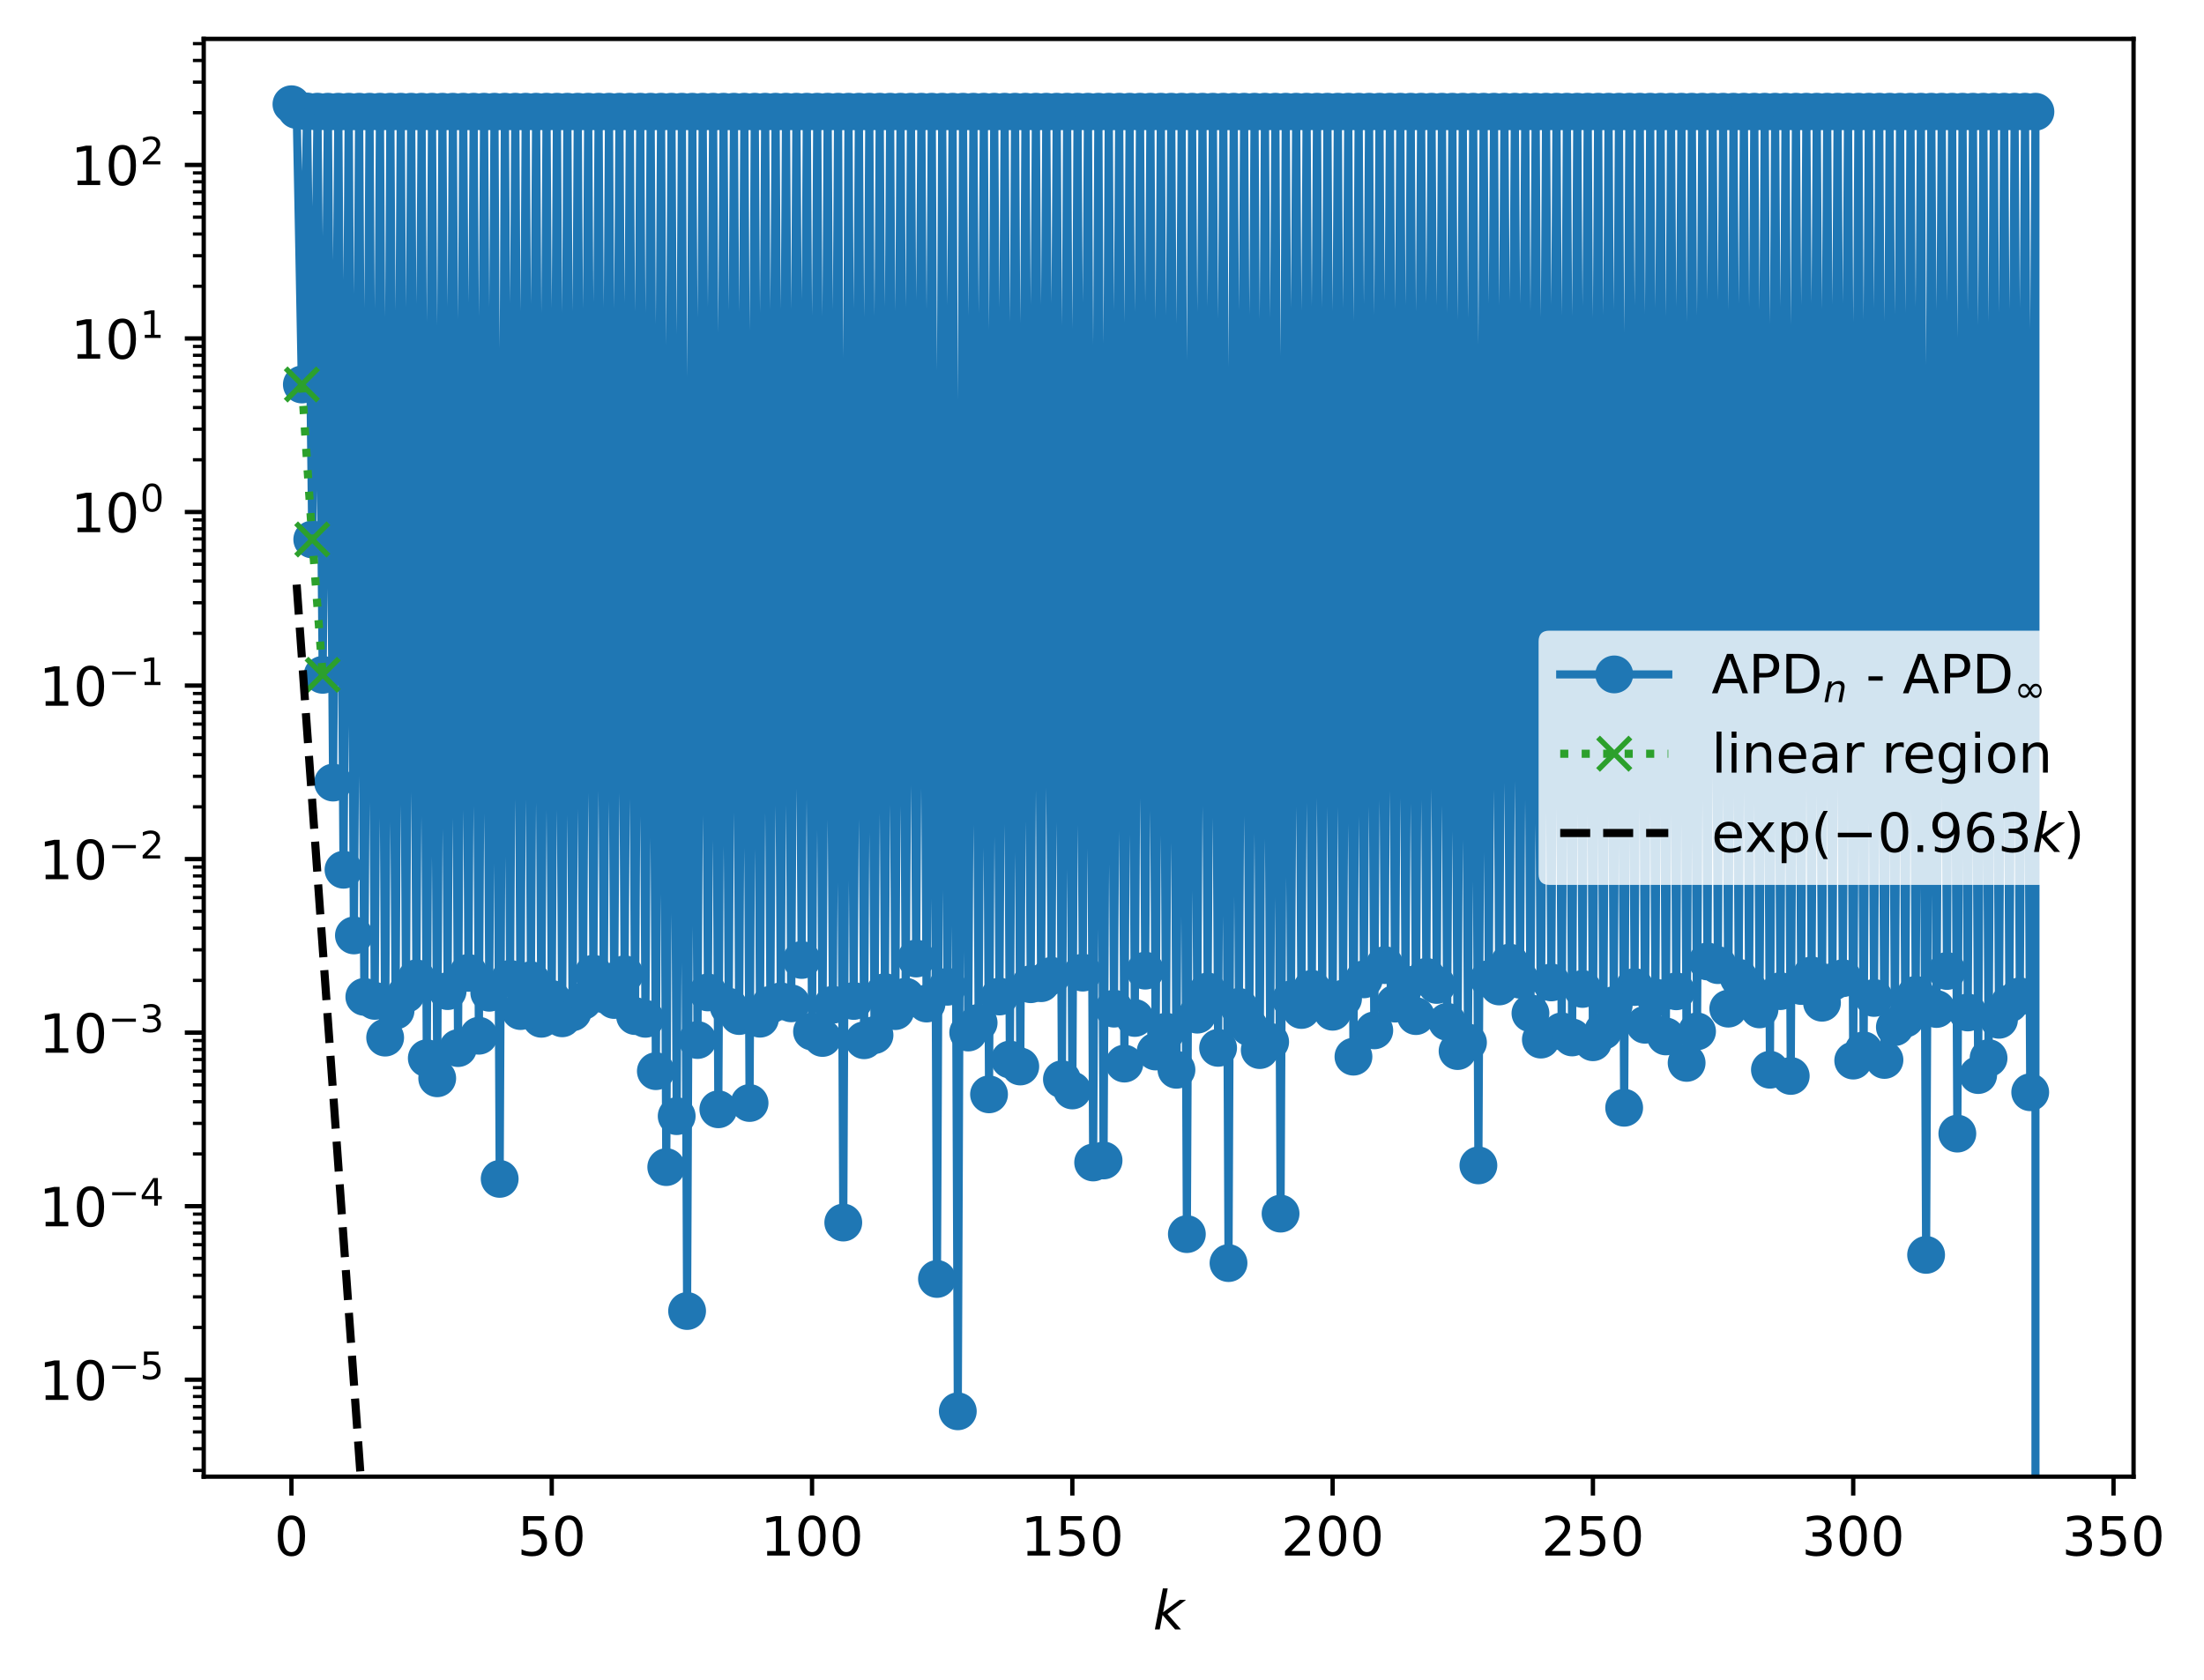 <?xml version="1.0" encoding="utf-8" standalone="no"?>
<!DOCTYPE svg PUBLIC "-//W3C//DTD SVG 1.1//EN"
  "http://www.w3.org/Graphics/SVG/1.1/DTD/svg11.dtd">
<!-- Created with matplotlib (https://matplotlib.org/) -->
<svg height="310.868pt" version="1.1" viewBox="0 0 407.855 310.868" width="407.855pt" xmlns="http://www.w3.org/2000/svg" xmlns:xlink="http://www.w3.org/1999/xlink">
 <defs>
  <style type="text/css">
*{stroke-linecap:butt;stroke-linejoin:round;}
  </style>
 </defs>
 <g id="figure_1">
  <g id="patch_1">
   <path d="M 0 310.868 
L 407.855 310.868 
L 407.855 0 
L 0 0 
z
" style="fill:#ffffff;"/>
  </g>
  <g id="axes_1">
   <g id="patch_2">
    <path d="M 37.7 273.312 
L 394.82 273.312 
L 394.82 7.2 
L 37.7 7.2 
z
" style="fill:#ffffff;"/>
   </g>
   <g id="matplotlib.axis_1">
    <g id="xtick_1">
     <g id="line2d_1">
      <defs>
       <path d="M 0 0 
L 0 3.5 
" id="m492359e795" style="stroke:#000000;stroke-width:0.8;"/>
      </defs>
      <g>
       <use style="stroke:#000000;stroke-width:0.8;" x="53.933" xlink:href="#m492359e795" y="273.312"/>
      </g>
     </g>
     <g id="text_1">
      <!-- 0 -->
      <defs>
       <path d="M 31.781 66.406 
Q 24.172 66.406 20.328 58.906 
Q 16.5 51.422 16.5 36.375 
Q 16.5 21.391 20.328 13.891 
Q 24.172 6.391 31.781 6.391 
Q 39.453 6.391 43.281 13.891 
Q 47.125 21.391 47.125 36.375 
Q 47.125 51.422 43.281 58.906 
Q 39.453 66.406 31.781 66.406 
z
M 31.781 74.219 
Q 44.047 74.219 50.516 64.516 
Q 56.984 54.828 56.984 36.375 
Q 56.984 17.969 50.516 8.266 
Q 44.047 -1.422 31.781 -1.422 
Q 19.531 -1.422 13.062 8.266 
Q 6.594 17.969 6.594 36.375 
Q 6.594 54.828 13.062 64.516 
Q 19.531 74.219 31.781 74.219 
z
" id="DejaVuSans-48"/>
      </defs>
      <g transform="translate(50.751 287.91)scale(0.1 -0.1)">
       <use xlink:href="#DejaVuSans-48"/>
      </g>
     </g>
    </g>
    <g id="xtick_2">
     <g id="line2d_2">
      <g>
       <use style="stroke:#000000;stroke-width:0.8;" x="102.101" xlink:href="#m492359e795" y="273.312"/>
      </g>
     </g>
     <g id="text_2">
      <!-- 50 -->
      <defs>
       <path d="M 10.797 72.906 
L 49.516 72.906 
L 49.516 64.594 
L 19.828 64.594 
L 19.828 46.734 
Q 21.969 47.469 24.109 47.828 
Q 26.266 48.188 28.422 48.188 
Q 40.625 48.188 47.75 41.5 
Q 54.891 34.812 54.891 23.391 
Q 54.891 11.625 47.562 5.094 
Q 40.234 -1.422 26.906 -1.422 
Q 22.312 -1.422 17.547 -0.641 
Q 12.797 0.141 7.719 1.703 
L 7.719 11.625 
Q 12.109 9.234 16.797 8.062 
Q 21.484 6.891 26.703 6.891 
Q 35.156 6.891 40.078 11.328 
Q 45.016 15.766 45.016 23.391 
Q 45.016 31 40.078 35.438 
Q 35.156 39.891 26.703 39.891 
Q 22.75 39.891 18.812 39.016 
Q 14.891 38.141 10.797 36.281 
z
" id="DejaVuSans-53"/>
      </defs>
      <g transform="translate(95.739 287.91)scale(0.1 -0.1)">
       <use xlink:href="#DejaVuSans-53"/>
       <use x="63.623" xlink:href="#DejaVuSans-48"/>
      </g>
     </g>
    </g>
    <g id="xtick_3">
     <g id="line2d_3">
      <g>
       <use style="stroke:#000000;stroke-width:0.8;" x="150.269" xlink:href="#m492359e795" y="273.312"/>
      </g>
     </g>
     <g id="text_3">
      <!-- 100 -->
      <defs>
       <path d="M 12.406 8.297 
L 28.516 8.297 
L 28.516 63.922 
L 10.984 60.406 
L 10.984 69.391 
L 28.422 72.906 
L 38.281 72.906 
L 38.281 8.297 
L 54.391 8.297 
L 54.391 0 
L 12.406 0 
z
" id="DejaVuSans-49"/>
      </defs>
      <g transform="translate(140.726 287.91)scale(0.1 -0.1)">
       <use xlink:href="#DejaVuSans-49"/>
       <use x="63.623" xlink:href="#DejaVuSans-48"/>
       <use x="127.246" xlink:href="#DejaVuSans-48"/>
      </g>
     </g>
    </g>
    <g id="xtick_4">
     <g id="line2d_4">
      <g>
       <use style="stroke:#000000;stroke-width:0.8;" x="198.438" xlink:href="#m492359e795" y="273.312"/>
      </g>
     </g>
     <g id="text_4">
      <!-- 150 -->
      <g transform="translate(188.894 287.91)scale(0.1 -0.1)">
       <use xlink:href="#DejaVuSans-49"/>
       <use x="63.623" xlink:href="#DejaVuSans-53"/>
       <use x="127.246" xlink:href="#DejaVuSans-48"/>
      </g>
     </g>
    </g>
    <g id="xtick_5">
     <g id="line2d_5">
      <g>
       <use style="stroke:#000000;stroke-width:0.8;" x="246.606" xlink:href="#m492359e795" y="273.312"/>
      </g>
     </g>
     <g id="text_5">
      <!-- 200 -->
      <defs>
       <path d="M 19.188 8.297 
L 53.609 8.297 
L 53.609 0 
L 7.328 0 
L 7.328 8.297 
Q 12.938 14.109 22.625 23.891 
Q 32.328 33.688 34.812 36.531 
Q 39.547 41.844 41.422 45.531 
Q 43.312 49.219 43.312 52.781 
Q 43.312 58.594 39.234 62.25 
Q 35.156 65.922 28.609 65.922 
Q 23.969 65.922 18.812 64.312 
Q 13.672 62.703 7.812 59.422 
L 7.812 69.391 
Q 13.766 71.781 18.938 73 
Q 24.125 74.219 28.422 74.219 
Q 39.75 74.219 46.484 68.547 
Q 53.219 62.891 53.219 53.422 
Q 53.219 48.922 51.531 44.891 
Q 49.859 40.875 45.406 35.406 
Q 44.188 33.984 37.641 27.219 
Q 31.109 20.453 19.188 8.297 
z
" id="DejaVuSans-50"/>
      </defs>
      <g transform="translate(237.062 287.91)scale(0.1 -0.1)">
       <use xlink:href="#DejaVuSans-50"/>
       <use x="63.623" xlink:href="#DejaVuSans-48"/>
       <use x="127.246" xlink:href="#DejaVuSans-48"/>
      </g>
     </g>
    </g>
    <g id="xtick_6">
     <g id="line2d_6">
      <g>
       <use style="stroke:#000000;stroke-width:0.8;" x="294.774" xlink:href="#m492359e795" y="273.312"/>
      </g>
     </g>
     <g id="text_6">
      <!-- 250 -->
      <g transform="translate(285.231 287.91)scale(0.1 -0.1)">
       <use xlink:href="#DejaVuSans-50"/>
       <use x="63.623" xlink:href="#DejaVuSans-53"/>
       <use x="127.246" xlink:href="#DejaVuSans-48"/>
      </g>
     </g>
    </g>
    <g id="xtick_7">
     <g id="line2d_7">
      <g>
       <use style="stroke:#000000;stroke-width:0.8;" x="342.943" xlink:href="#m492359e795" y="273.312"/>
      </g>
     </g>
     <g id="text_7">
      <!-- 300 -->
      <defs>
       <path d="M 40.578 39.312 
Q 47.656 37.797 51.625 33 
Q 55.609 28.219 55.609 21.188 
Q 55.609 10.406 48.188 4.484 
Q 40.766 -1.422 27.094 -1.422 
Q 22.516 -1.422 17.656 -0.516 
Q 12.797 0.391 7.625 2.203 
L 7.625 11.719 
Q 11.719 9.328 16.594 8.109 
Q 21.484 6.891 26.812 6.891 
Q 36.078 6.891 40.938 10.547 
Q 45.797 14.203 45.797 21.188 
Q 45.797 27.641 41.281 31.266 
Q 36.766 34.906 28.719 34.906 
L 20.219 34.906 
L 20.219 43.016 
L 29.109 43.016 
Q 36.375 43.016 40.234 45.922 
Q 44.094 48.828 44.094 54.297 
Q 44.094 59.906 40.109 62.906 
Q 36.141 65.922 28.719 65.922 
Q 24.656 65.922 20.016 65.031 
Q 15.375 64.156 9.812 62.312 
L 9.812 71.094 
Q 15.438 72.656 20.344 73.438 
Q 25.25 74.219 29.594 74.219 
Q 40.828 74.219 47.359 69.109 
Q 53.906 64.016 53.906 55.328 
Q 53.906 49.266 50.438 45.094 
Q 46.969 40.922 40.578 39.312 
z
" id="DejaVuSans-51"/>
      </defs>
      <g transform="translate(333.399 287.91)scale(0.1 -0.1)">
       <use xlink:href="#DejaVuSans-51"/>
       <use x="63.623" xlink:href="#DejaVuSans-48"/>
       <use x="127.246" xlink:href="#DejaVuSans-48"/>
      </g>
     </g>
    </g>
    <g id="xtick_8">
     <g id="line2d_8">
      <g>
       <use style="stroke:#000000;stroke-width:0.8;" x="391.111" xlink:href="#m492359e795" y="273.312"/>
      </g>
     </g>
     <g id="text_8">
      <!-- 350 -->
      <g transform="translate(381.567 287.91)scale(0.1 -0.1)">
       <use xlink:href="#DejaVuSans-51"/>
       <use x="63.623" xlink:href="#DejaVuSans-53"/>
       <use x="127.246" xlink:href="#DejaVuSans-48"/>
      </g>
     </g>
    </g>
    <g id="text_9">
     <!-- $ k $ -->
     <defs>
      <path d="M 18.312 75.984 
L 27.297 75.984 
L 18.703 31.688 
L 49.516 54.688 
L 61.188 54.688 
L 26.812 28.516 
L 51.906 0 
L 41.016 0 
L 17.672 26.703 
L 12.5 0 
L 3.516 0 
z
" id="DejaVuSans-Oblique-107"/>
     </defs>
     <g transform="translate(213.36 301.589)scale(0.1 -0.1)">
      <use transform="translate(0 0.016)" xlink:href="#DejaVuSans-Oblique-107"/>
     </g>
    </g>
   </g>
   <g id="matplotlib.axis_2">
    <g id="ytick_1">
     <g id="line2d_9">
      <defs>
       <path d="M 0 0 
L -3.5 0 
" id="m4eac865b3e" style="stroke:#000000;stroke-width:0.8;"/>
      </defs>
      <g>
       <use style="stroke:#000000;stroke-width:0.8;" x="37.7" xlink:href="#m4eac865b3e" y="255.368"/>
      </g>
     </g>
     <g id="text_10">
      <!-- $\mathdefault{10^{-5}}$ -->
      <defs>
       <path d="M 10.594 35.5 
L 73.188 35.5 
L 73.188 27.203 
L 10.594 27.203 
z
" id="DejaVuSans-8722"/>
      </defs>
      <g transform="translate(7.2 259.167)scale(0.1 -0.1)">
       <use transform="translate(0 0.684)" xlink:href="#DejaVuSans-49"/>
       <use transform="translate(63.623 0.684)" xlink:href="#DejaVuSans-48"/>
       <use transform="translate(128.203 38.966)scale(0.7)" xlink:href="#DejaVuSans-8722"/>
       <use transform="translate(186.855 38.966)scale(0.7)" xlink:href="#DejaVuSans-53"/>
      </g>
     </g>
    </g>
    <g id="ytick_2">
     <g id="line2d_10">
      <g>
       <use style="stroke:#000000;stroke-width:0.8;" x="37.7" xlink:href="#m4eac865b3e" y="223.248"/>
      </g>
     </g>
     <g id="text_11">
      <!-- $\mathdefault{10^{-4}}$ -->
      <defs>
       <path d="M 37.797 64.312 
L 12.891 25.391 
L 37.797 25.391 
z
M 35.203 72.906 
L 47.609 72.906 
L 47.609 25.391 
L 58.016 25.391 
L 58.016 17.188 
L 47.609 17.188 
L 47.609 0 
L 37.797 0 
L 37.797 17.188 
L 4.891 17.188 
L 4.891 26.703 
z
" id="DejaVuSans-52"/>
      </defs>
      <g transform="translate(7.2 227.047)scale(0.1 -0.1)">
       <use transform="translate(0 0.684)" xlink:href="#DejaVuSans-49"/>
       <use transform="translate(63.623 0.684)" xlink:href="#DejaVuSans-48"/>
       <use transform="translate(128.203 38.966)scale(0.7)" xlink:href="#DejaVuSans-8722"/>
       <use transform="translate(186.855 38.966)scale(0.7)" xlink:href="#DejaVuSans-52"/>
      </g>
     </g>
    </g>
    <g id="ytick_3">
     <g id="line2d_11">
      <g>
       <use style="stroke:#000000;stroke-width:0.8;" x="37.7" xlink:href="#m4eac865b3e" y="191.128"/>
      </g>
     </g>
     <g id="text_12">
      <!-- $\mathdefault{10^{-3}}$ -->
      <g transform="translate(7.2 194.927)scale(0.1 -0.1)">
       <use transform="translate(0 0.766)" xlink:href="#DejaVuSans-49"/>
       <use transform="translate(63.623 0.766)" xlink:href="#DejaVuSans-48"/>
       <use transform="translate(128.203 39.047)scale(0.7)" xlink:href="#DejaVuSans-8722"/>
       <use transform="translate(186.855 39.047)scale(0.7)" xlink:href="#DejaVuSans-51"/>
      </g>
     </g>
    </g>
    <g id="ytick_4">
     <g id="line2d_12">
      <g>
       <use style="stroke:#000000;stroke-width:0.8;" x="37.7" xlink:href="#m4eac865b3e" y="159.009"/>
      </g>
     </g>
     <g id="text_13">
      <!-- $\mathdefault{10^{-2}}$ -->
      <g transform="translate(7.2 162.808)scale(0.1 -0.1)">
       <use transform="translate(0 0.766)" xlink:href="#DejaVuSans-49"/>
       <use transform="translate(63.623 0.766)" xlink:href="#DejaVuSans-48"/>
       <use transform="translate(128.203 39.047)scale(0.7)" xlink:href="#DejaVuSans-8722"/>
       <use transform="translate(186.855 39.047)scale(0.7)" xlink:href="#DejaVuSans-50"/>
      </g>
     </g>
    </g>
    <g id="ytick_5">
     <g id="line2d_13">
      <g>
       <use style="stroke:#000000;stroke-width:0.8;" x="37.7" xlink:href="#m4eac865b3e" y="126.889"/>
      </g>
     </g>
     <g id="text_14">
      <!-- $\mathdefault{10^{-1}}$ -->
      <g transform="translate(7.2 130.688)scale(0.1 -0.1)">
       <use transform="translate(0 0.684)" xlink:href="#DejaVuSans-49"/>
       <use transform="translate(63.623 0.684)" xlink:href="#DejaVuSans-48"/>
       <use transform="translate(128.203 38.966)scale(0.7)" xlink:href="#DejaVuSans-8722"/>
       <use transform="translate(186.855 38.966)scale(0.7)" xlink:href="#DejaVuSans-49"/>
      </g>
     </g>
    </g>
    <g id="ytick_6">
     <g id="line2d_14">
      <g>
       <use style="stroke:#000000;stroke-width:0.8;" x="37.7" xlink:href="#m4eac865b3e" y="94.769"/>
      </g>
     </g>
     <g id="text_15">
      <!-- $\mathdefault{10^{0}}$ -->
      <g transform="translate(13.1 98.568)scale(0.1 -0.1)">
       <use transform="translate(0 0.766)" xlink:href="#DejaVuSans-49"/>
       <use transform="translate(63.623 0.766)" xlink:href="#DejaVuSans-48"/>
       <use transform="translate(128.203 39.047)scale(0.7)" xlink:href="#DejaVuSans-48"/>
      </g>
     </g>
    </g>
    <g id="ytick_7">
     <g id="line2d_15">
      <g>
       <use style="stroke:#000000;stroke-width:0.8;" x="37.7" xlink:href="#m4eac865b3e" y="62.649"/>
      </g>
     </g>
     <g id="text_16">
      <!-- $\mathdefault{10^{1}}$ -->
      <g transform="translate(13.1 66.449)scale(0.1 -0.1)">
       <use transform="translate(0 0.684)" xlink:href="#DejaVuSans-49"/>
       <use transform="translate(63.623 0.684)" xlink:href="#DejaVuSans-48"/>
       <use transform="translate(128.203 38.966)scale(0.7)" xlink:href="#DejaVuSans-49"/>
      </g>
     </g>
    </g>
    <g id="ytick_8">
     <g id="line2d_16">
      <g>
       <use style="stroke:#000000;stroke-width:0.8;" x="37.7" xlink:href="#m4eac865b3e" y="30.53"/>
      </g>
     </g>
     <g id="text_17">
      <!-- $\mathdefault{10^{2}}$ -->
      <g transform="translate(13.1 34.329)scale(0.1 -0.1)">
       <use transform="translate(0 0.766)" xlink:href="#DejaVuSans-49"/>
       <use transform="translate(63.623 0.766)" xlink:href="#DejaVuSans-48"/>
       <use transform="translate(128.203 39.047)scale(0.7)" xlink:href="#DejaVuSans-50"/>
      </g>
     </g>
    </g>
    <g id="ytick_9">
     <g id="line2d_17">
      <defs>
       <path d="M 0 0 
L -2 0 
" id="m0796dba91c" style="stroke:#000000;stroke-width:0.6;"/>
      </defs>
      <g>
       <use style="stroke:#000000;stroke-width:0.6;" x="37.7" xlink:href="#m0796dba91c" y="272.162"/>
      </g>
     </g>
    </g>
    <g id="ytick_10">
     <g id="line2d_18">
      <g>
       <use style="stroke:#000000;stroke-width:0.6;" x="37.7" xlink:href="#m0796dba91c" y="268.149"/>
      </g>
     </g>
    </g>
    <g id="ytick_11">
     <g id="line2d_19">
      <g>
       <use style="stroke:#000000;stroke-width:0.6;" x="37.7" xlink:href="#m0796dba91c" y="265.037"/>
      </g>
     </g>
    </g>
    <g id="ytick_12">
     <g id="line2d_20">
      <g>
       <use style="stroke:#000000;stroke-width:0.6;" x="37.7" xlink:href="#m0796dba91c" y="262.493"/>
      </g>
     </g>
    </g>
    <g id="ytick_13">
     <g id="line2d_21">
      <g>
       <use style="stroke:#000000;stroke-width:0.6;" x="37.7" xlink:href="#m0796dba91c" y="260.343"/>
      </g>
     </g>
    </g>
    <g id="ytick_14">
     <g id="line2d_22">
      <g>
       <use style="stroke:#000000;stroke-width:0.6;" x="37.7" xlink:href="#m0796dba91c" y="258.48"/>
      </g>
     </g>
    </g>
    <g id="ytick_15">
     <g id="line2d_23">
      <g>
       <use style="stroke:#000000;stroke-width:0.6;" x="37.7" xlink:href="#m0796dba91c" y="256.837"/>
      </g>
     </g>
    </g>
    <g id="ytick_16">
     <g id="line2d_24">
      <g>
       <use style="stroke:#000000;stroke-width:0.6;" x="37.7" xlink:href="#m0796dba91c" y="245.699"/>
      </g>
     </g>
    </g>
    <g id="ytick_17">
     <g id="line2d_25">
      <g>
       <use style="stroke:#000000;stroke-width:0.6;" x="37.7" xlink:href="#m0796dba91c" y="240.043"/>
      </g>
     </g>
    </g>
    <g id="ytick_18">
     <g id="line2d_26">
      <g>
       <use style="stroke:#000000;stroke-width:0.6;" x="37.7" xlink:href="#m0796dba91c" y="236.03"/>
      </g>
     </g>
    </g>
    <g id="ytick_19">
     <g id="line2d_27">
      <g>
       <use style="stroke:#000000;stroke-width:0.6;" x="37.7" xlink:href="#m0796dba91c" y="232.917"/>
      </g>
     </g>
    </g>
    <g id="ytick_20">
     <g id="line2d_28">
      <g>
       <use style="stroke:#000000;stroke-width:0.6;" x="37.7" xlink:href="#m0796dba91c" y="230.374"/>
      </g>
     </g>
    </g>
    <g id="ytick_21">
     <g id="line2d_29">
      <g>
       <use style="stroke:#000000;stroke-width:0.6;" x="37.7" xlink:href="#m0796dba91c" y="228.223"/>
      </g>
     </g>
    </g>
    <g id="ytick_22">
     <g id="line2d_30">
      <g>
       <use style="stroke:#000000;stroke-width:0.6;" x="37.7" xlink:href="#m0796dba91c" y="226.361"/>
      </g>
     </g>
    </g>
    <g id="ytick_23">
     <g id="line2d_31">
      <g>
       <use style="stroke:#000000;stroke-width:0.6;" x="37.7" xlink:href="#m0796dba91c" y="224.718"/>
      </g>
     </g>
    </g>
    <g id="ytick_24">
     <g id="line2d_32">
      <g>
       <use style="stroke:#000000;stroke-width:0.6;" x="37.7" xlink:href="#m0796dba91c" y="213.579"/>
      </g>
     </g>
    </g>
    <g id="ytick_25">
     <g id="line2d_33">
      <g>
       <use style="stroke:#000000;stroke-width:0.6;" x="37.7" xlink:href="#m0796dba91c" y="207.923"/>
      </g>
     </g>
    </g>
    <g id="ytick_26">
     <g id="line2d_34">
      <g>
       <use style="stroke:#000000;stroke-width:0.6;" x="37.7" xlink:href="#m0796dba91c" y="203.91"/>
      </g>
     </g>
    </g>
    <g id="ytick_27">
     <g id="line2d_35">
      <g>
       <use style="stroke:#000000;stroke-width:0.6;" x="37.7" xlink:href="#m0796dba91c" y="200.797"/>
      </g>
     </g>
    </g>
    <g id="ytick_28">
     <g id="line2d_36">
      <g>
       <use style="stroke:#000000;stroke-width:0.6;" x="37.7" xlink:href="#m0796dba91c" y="198.254"/>
      </g>
     </g>
    </g>
    <g id="ytick_29">
     <g id="line2d_37">
      <g>
       <use style="stroke:#000000;stroke-width:0.6;" x="37.7" xlink:href="#m0796dba91c" y="196.104"/>
      </g>
     </g>
    </g>
    <g id="ytick_30">
     <g id="line2d_38">
      <g>
       <use style="stroke:#000000;stroke-width:0.6;" x="37.7" xlink:href="#m0796dba91c" y="194.241"/>
      </g>
     </g>
    </g>
    <g id="ytick_31">
     <g id="line2d_39">
      <g>
       <use style="stroke:#000000;stroke-width:0.6;" x="37.7" xlink:href="#m0796dba91c" y="192.598"/>
      </g>
     </g>
    </g>
    <g id="ytick_32">
     <g id="line2d_40">
      <g>
       <use style="stroke:#000000;stroke-width:0.6;" x="37.7" xlink:href="#m0796dba91c" y="181.459"/>
      </g>
     </g>
    </g>
    <g id="ytick_33">
     <g id="line2d_41">
      <g>
       <use style="stroke:#000000;stroke-width:0.6;" x="37.7" xlink:href="#m0796dba91c" y="175.803"/>
      </g>
     </g>
    </g>
    <g id="ytick_34">
     <g id="line2d_42">
      <g>
       <use style="stroke:#000000;stroke-width:0.6;" x="37.7" xlink:href="#m0796dba91c" y="171.79"/>
      </g>
     </g>
    </g>
    <g id="ytick_35">
     <g id="line2d_43">
      <g>
       <use style="stroke:#000000;stroke-width:0.6;" x="37.7" xlink:href="#m0796dba91c" y="168.677"/>
      </g>
     </g>
    </g>
    <g id="ytick_36">
     <g id="line2d_44">
      <g>
       <use style="stroke:#000000;stroke-width:0.6;" x="37.7" xlink:href="#m0796dba91c" y="166.134"/>
      </g>
     </g>
    </g>
    <g id="ytick_37">
     <g id="line2d_45">
      <g>
       <use style="stroke:#000000;stroke-width:0.6;" x="37.7" xlink:href="#m0796dba91c" y="163.984"/>
      </g>
     </g>
    </g>
    <g id="ytick_38">
     <g id="line2d_46">
      <g>
       <use style="stroke:#000000;stroke-width:0.6;" x="37.7" xlink:href="#m0796dba91c" y="162.121"/>
      </g>
     </g>
    </g>
    <g id="ytick_39">
     <g id="line2d_47">
      <g>
       <use style="stroke:#000000;stroke-width:0.6;" x="37.7" xlink:href="#m0796dba91c" y="160.478"/>
      </g>
     </g>
    </g>
    <g id="ytick_40">
     <g id="line2d_48">
      <g>
       <use style="stroke:#000000;stroke-width:0.6;" x="37.7" xlink:href="#m0796dba91c" y="149.34"/>
      </g>
     </g>
    </g>
    <g id="ytick_41">
     <g id="line2d_49">
      <g>
       <use style="stroke:#000000;stroke-width:0.6;" x="37.7" xlink:href="#m0796dba91c" y="143.684"/>
      </g>
     </g>
    </g>
    <g id="ytick_42">
     <g id="line2d_50">
      <g>
       <use style="stroke:#000000;stroke-width:0.6;" x="37.7" xlink:href="#m0796dba91c" y="139.671"/>
      </g>
     </g>
    </g>
    <g id="ytick_43">
     <g id="line2d_51">
      <g>
       <use style="stroke:#000000;stroke-width:0.6;" x="37.7" xlink:href="#m0796dba91c" y="136.558"/>
      </g>
     </g>
    </g>
    <g id="ytick_44">
     <g id="line2d_52">
      <g>
       <use style="stroke:#000000;stroke-width:0.6;" x="37.7" xlink:href="#m0796dba91c" y="134.015"/>
      </g>
     </g>
    </g>
    <g id="ytick_45">
     <g id="line2d_53">
      <g>
       <use style="stroke:#000000;stroke-width:0.6;" x="37.7" xlink:href="#m0796dba91c" y="131.864"/>
      </g>
     </g>
    </g>
    <g id="ytick_46">
     <g id="line2d_54">
      <g>
       <use style="stroke:#000000;stroke-width:0.6;" x="37.7" xlink:href="#m0796dba91c" y="130.002"/>
      </g>
     </g>
    </g>
    <g id="ytick_47">
     <g id="line2d_55">
      <g>
       <use style="stroke:#000000;stroke-width:0.6;" x="37.7" xlink:href="#m0796dba91c" y="128.359"/>
      </g>
     </g>
    </g>
    <g id="ytick_48">
     <g id="line2d_56">
      <g>
       <use style="stroke:#000000;stroke-width:0.6;" x="37.7" xlink:href="#m0796dba91c" y="117.22"/>
      </g>
     </g>
    </g>
    <g id="ytick_49">
     <g id="line2d_57">
      <g>
       <use style="stroke:#000000;stroke-width:0.6;" x="37.7" xlink:href="#m0796dba91c" y="111.564"/>
      </g>
     </g>
    </g>
    <g id="ytick_50">
     <g id="line2d_58">
      <g>
       <use style="stroke:#000000;stroke-width:0.6;" x="37.7" xlink:href="#m0796dba91c" y="107.551"/>
      </g>
     </g>
    </g>
    <g id="ytick_51">
     <g id="line2d_59">
      <g>
       <use style="stroke:#000000;stroke-width:0.6;" x="37.7" xlink:href="#m0796dba91c" y="104.438"/>
      </g>
     </g>
    </g>
    <g id="ytick_52">
     <g id="line2d_60">
      <g>
       <use style="stroke:#000000;stroke-width:0.6;" x="37.7" xlink:href="#m0796dba91c" y="101.895"/>
      </g>
     </g>
    </g>
    <g id="ytick_53">
     <g id="line2d_61">
      <g>
       <use style="stroke:#000000;stroke-width:0.6;" x="37.7" xlink:href="#m0796dba91c" y="99.745"/>
      </g>
     </g>
    </g>
    <g id="ytick_54">
     <g id="line2d_62">
      <g>
       <use style="stroke:#000000;stroke-width:0.6;" x="37.7" xlink:href="#m0796dba91c" y="97.882"/>
      </g>
     </g>
    </g>
    <g id="ytick_55">
     <g id="line2d_63">
      <g>
       <use style="stroke:#000000;stroke-width:0.6;" x="37.7" xlink:href="#m0796dba91c" y="96.239"/>
      </g>
     </g>
    </g>
    <g id="ytick_56">
     <g id="line2d_64">
      <g>
       <use style="stroke:#000000;stroke-width:0.6;" x="37.7" xlink:href="#m0796dba91c" y="85.1"/>
      </g>
     </g>
    </g>
    <g id="ytick_57">
     <g id="line2d_65">
      <g>
       <use style="stroke:#000000;stroke-width:0.6;" x="37.7" xlink:href="#m0796dba91c" y="79.444"/>
      </g>
     </g>
    </g>
    <g id="ytick_58">
     <g id="line2d_66">
      <g>
       <use style="stroke:#000000;stroke-width:0.6;" x="37.7" xlink:href="#m0796dba91c" y="75.431"/>
      </g>
     </g>
    </g>
    <g id="ytick_59">
     <g id="line2d_67">
      <g>
       <use style="stroke:#000000;stroke-width:0.6;" x="37.7" xlink:href="#m0796dba91c" y="72.318"/>
      </g>
     </g>
    </g>
    <g id="ytick_60">
     <g id="line2d_68">
      <g>
       <use style="stroke:#000000;stroke-width:0.6;" x="37.7" xlink:href="#m0796dba91c" y="69.775"/>
      </g>
     </g>
    </g>
    <g id="ytick_61">
     <g id="line2d_69">
      <g>
       <use style="stroke:#000000;stroke-width:0.6;" x="37.7" xlink:href="#m0796dba91c" y="67.625"/>
      </g>
     </g>
    </g>
    <g id="ytick_62">
     <g id="line2d_70">
      <g>
       <use style="stroke:#000000;stroke-width:0.6;" x="37.7" xlink:href="#m0796dba91c" y="65.762"/>
      </g>
     </g>
    </g>
    <g id="ytick_63">
     <g id="line2d_71">
      <g>
       <use style="stroke:#000000;stroke-width:0.6;" x="37.7" xlink:href="#m0796dba91c" y="64.119"/>
      </g>
     </g>
    </g>
    <g id="ytick_64">
     <g id="line2d_72">
      <g>
       <use style="stroke:#000000;stroke-width:0.6;" x="37.7" xlink:href="#m0796dba91c" y="52.981"/>
      </g>
     </g>
    </g>
    <g id="ytick_65">
     <g id="line2d_73">
      <g>
       <use style="stroke:#000000;stroke-width:0.6;" x="37.7" xlink:href="#m0796dba91c" y="47.325"/>
      </g>
     </g>
    </g>
    <g id="ytick_66">
     <g id="line2d_74">
      <g>
       <use style="stroke:#000000;stroke-width:0.6;" x="37.7" xlink:href="#m0796dba91c" y="43.312"/>
      </g>
     </g>
    </g>
    <g id="ytick_67">
     <g id="line2d_75">
      <g>
       <use style="stroke:#000000;stroke-width:0.6;" x="37.7" xlink:href="#m0796dba91c" y="40.199"/>
      </g>
     </g>
    </g>
    <g id="ytick_68">
     <g id="line2d_76">
      <g>
       <use style="stroke:#000000;stroke-width:0.6;" x="37.7" xlink:href="#m0796dba91c" y="37.656"/>
      </g>
     </g>
    </g>
    <g id="ytick_69">
     <g id="line2d_77">
      <g>
       <use style="stroke:#000000;stroke-width:0.6;" x="37.7" xlink:href="#m0796dba91c" y="35.505"/>
      </g>
     </g>
    </g>
    <g id="ytick_70">
     <g id="line2d_78">
      <g>
       <use style="stroke:#000000;stroke-width:0.6;" x="37.7" xlink:href="#m0796dba91c" y="33.643"/>
      </g>
     </g>
    </g>
    <g id="ytick_71">
     <g id="line2d_79">
      <g>
       <use style="stroke:#000000;stroke-width:0.6;" x="37.7" xlink:href="#m0796dba91c" y="32"/>
      </g>
     </g>
    </g>
    <g id="ytick_72">
     <g id="line2d_80">
      <g>
       <use style="stroke:#000000;stroke-width:0.6;" x="37.7" xlink:href="#m0796dba91c" y="20.861"/>
      </g>
     </g>
    </g>
    <g id="ytick_73">
     <g id="line2d_81">
      <g>
       <use style="stroke:#000000;stroke-width:0.6;" x="37.7" xlink:href="#m0796dba91c" y="15.205"/>
      </g>
     </g>
    </g>
    <g id="ytick_74">
     <g id="line2d_82">
      <g>
       <use style="stroke:#000000;stroke-width:0.6;" x="37.7" xlink:href="#m0796dba91c" y="11.192"/>
      </g>
     </g>
    </g>
    <g id="ytick_75">
     <g id="line2d_83">
      <g>
       <use style="stroke:#000000;stroke-width:0.6;" x="37.7" xlink:href="#m0796dba91c" y="8.079"/>
      </g>
     </g>
    </g>
   </g>
   <g id="line2d_84">
    <path clip-path="url(#pcff69c4619)" d="M 53.933 19.296 
L 54.896 20.359 
L 55.859 71.165 
L 56.823 20.638 
L 57.786 99.851 
L 58.75 20.674 
L 59.713 124.902 
L 60.676 20.681 
L 61.64 144.846 
L 62.603 20.683 
L 63.566 160.98 
L 64.53 20.683 
L 65.493 173.138 
L 66.456 20.683 
L 67.42 184.508 
L 68.383 20.683 
L 69.347 185.251 
L 70.31 20.683 
L 71.273 192.05 
L 72.237 20.683 
L 73.2 187.05 
L 74.163 20.683 
L 75.127 183.988 
L 76.09 20.683 
L 77.054 181.075 
L 78.017 20.683 
L 78.98 195.865 
L 79.944 20.683 
L 80.907 199.577 
L 81.87 20.683 
L 82.834 183.444 
L 83.797 20.683 
L 84.76 193.991 
L 85.724 20.683 
L 86.687 180.068 
L 87.651 20.683 
L 88.614 191.701 
L 89.577 20.683 
L 90.541 183.745 
L 91.504 20.683 
L 92.467 218.197 
L 93.431 20.683 
L 94.394 181.171 
L 95.357 20.683 
L 96.321 187.137 
L 97.284 20.683 
L 98.248 181.421 
L 99.211 20.683 
L 100.174 188.565 
L 101.138 20.683 
L 102.101 184.897 
L 103.064 20.683 
L 104.028 188.479 
L 104.991 20.683 
L 105.955 187.368 
L 106.918 20.683 
L 107.881 185.276 
L 108.845 20.683 
L 109.808 180.218 
L 110.771 20.683 
L 111.735 184.029 
L 112.698 20.683 
L 113.661 185.087 
L 114.625 20.683 
L 115.588 180.326 
L 116.552 20.683 
L 117.515 188.062 
L 118.478 20.683 
L 119.442 188.568 
L 120.405 20.683 
L 121.368 198.259 
L 122.332 20.683 
L 123.295 216.019 
L 124.258 20.683 
L 125.222 206.586 
L 126.185 20.683 
L 127.149 242.653 
L 128.112 20.683 
L 129.075 192.496 
L 130.039 20.683 
L 131.002 183.686 
L 131.965 20.683 
L 132.929 205.315 
L 133.892 20.683 
L 134.856 186.334 
L 135.819 20.683 
L 136.782 188.057 
L 137.746 20.683 
L 138.709 204.153 
L 139.672 20.683 
L 140.636 188.551 
L 141.599 20.683 
L 142.562 185.974 
L 143.526 20.683 
L 144.489 185.333 
L 145.453 20.683 
L 146.416 185.709 
L 147.379 20.683 
L 148.343 177.68 
L 149.306 20.683 
L 150.269 190.93 
L 151.233 20.683 
L 152.196 192.116 
L 153.159 20.683 
L 154.123 185.966 
L 155.086 20.683 
L 156.05 226.281 
L 157.013 20.683 
L 157.976 185.269 
L 158.94 20.683 
L 159.903 192.539 
L 160.866 20.683 
L 161.83 191.581 
L 162.793 20.683 
L 163.757 183.629 
L 164.72 20.683 
L 165.683 187.144 
L 166.647 20.683 
L 167.61 184.47 
L 168.573 20.683 
L 169.537 177.409 
L 170.5 20.683 
L 171.463 185.744 
L 172.427 20.683 
L 173.39 236.721 
L 174.354 20.683 
L 175.317 182.638 
L 176.28 20.683 
L 177.244 261.216 
L 178.207 20.683 
L 179.17 191.109 
L 180.134 20.683 
L 181.097 189.308 
L 182.06 20.683 
L 183.024 202.55 
L 183.987 20.683 
L 184.951 184.444 
L 185.914 20.683 
L 186.877 196.105 
L 187.841 20.683 
L 188.804 197.394 
L 189.767 20.683 
L 190.731 182.167 
L 191.694 20.683 
L 192.658 181.978 
L 193.621 20.683 
L 194.584 180.61 
L 195.548 20.683 
L 196.511 199.76 
L 197.474 20.683 
L 198.438 201.832 
L 199.401 20.683 
L 200.364 180.021 
L 201.328 20.683 
L 202.291 215.163 
L 203.255 20.683 
L 204.218 214.79 
L 205.181 20.683 
L 206.145 186.691 
L 207.108 20.683 
L 208.071 196.858 
L 209.035 20.683 
L 209.998 188.414 
L 210.961 20.683 
L 211.925 179.659 
L 212.888 20.683 
L 213.852 194.625 
L 214.815 20.683 
L 215.778 190.952 
L 216.742 20.683 
L 217.705 198.006 
L 218.668 20.683 
L 219.632 228.421 
L 220.595 20.683 
L 221.559 187.803 
L 222.522 20.683 
L 223.485 183.509 
L 224.449 20.683 
L 225.412 193.944 
L 226.375 20.683 
L 227.339 233.783 
L 228.302 20.683 
L 229.265 186.359 
L 230.229 20.683 
L 231.192 190.123 
L 232.156 20.683 
L 233.119 194.358 
L 234.082 20.683 
L 235.046 192.845 
L 236.009 20.683 
L 236.972 224.629 
L 237.936 20.683 
L 238.899 184.975 
L 239.862 20.683 
L 240.826 186.936 
L 241.789 20.683 
L 242.753 183.019 
L 243.716 20.683 
L 244.679 184.533 
L 245.643 20.683 
L 246.606 187.264 
L 247.569 20.683 
L 248.533 184.841 
L 249.496 20.683 
L 250.46 195.577 
L 251.423 20.683 
L 252.386 181.265 
L 253.35 20.683 
L 254.313 190.708 
L 255.276 20.683 
L 256.24 178.628 
L 257.203 20.683 
L 258.166 185.758 
L 259.13 20.683 
L 260.093 182.197 
L 261.057 20.683 
L 262.02 188.07 
L 262.983 20.683 
L 263.947 180.802 
L 264.91 20.683 
L 265.873 182.302 
L 266.837 20.683 
L 267.8 189.127 
L 268.763 20.683 
L 269.727 194.542 
L 270.69 20.683 
L 271.654 192.958 
L 272.617 20.683 
L 273.58 215.703 
L 274.544 20.683 
L 275.507 181.216 
L 276.47 20.683 
L 277.434 182.584 
L 278.397 20.683 
L 279.361 178.167 
L 280.324 20.683 
L 281.287 181.337 
L 282.251 20.683 
L 283.214 187.547 
L 284.177 20.683 
L 285.141 192.418 
L 286.104 20.683 
L 287.067 181.835 
L 288.031 20.683 
L 288.994 190.891 
L 289.958 20.683 
L 290.921 192.019 
L 291.884 20.683 
L 292.848 183.045 
L 293.811 20.683 
L 294.774 192.91 
L 295.738 20.683 
L 296.701 190.796 
L 297.664 20.683 
L 298.628 186.043 
L 299.591 20.683 
L 300.555 205.033 
L 301.518 20.683 
L 302.481 182.686 
L 303.445 20.683 
L 304.408 189.67 
L 305.371 20.683 
L 306.335 184.64 
L 307.298 20.683 
L 308.262 191.83 
L 309.225 20.683 
L 310.188 183.478 
L 311.152 20.683 
L 312.115 196.729 
L 313.078 20.683 
L 314.042 190.897 
L 315.005 20.683 
L 315.968 177.953 
L 316.932 20.683 
L 317.895 178.635 
L 318.859 20.683 
L 319.822 186.689 
L 320.785 20.683 
L 321.749 180.969 
L 322.712 20.683 
L 323.675 183.357 
L 324.639 20.683 
L 325.602 186.828 
L 326.565 20.683 
L 327.529 197.995 
L 328.492 20.683 
L 329.456 183.447 
L 330.419 20.683 
L 331.382 199.146 
L 332.346 20.683 
L 333.309 182.497 
L 334.272 20.683 
L 335.236 180.534 
L 336.199 20.683 
L 337.163 185.594 
L 338.126 20.683 
L 339.089 181.767 
L 340.053 20.683 
L 341.016 181.055 
L 341.979 20.683 
L 342.943 196.302 
L 343.906 20.683 
L 344.869 194.408 
L 345.833 20.683 
L 346.796 184.709 
L 347.76 20.683 
L 348.723 196.184 
L 349.686 20.683 
L 350.65 190.106 
L 351.613 20.683 
L 352.576 188.531 
L 353.54 20.683 
L 354.503 184.136 
L 355.466 20.683 
L 356.43 232.265 
L 357.393 20.683 
L 358.357 186.754 
L 359.32 20.683 
L 360.283 179.72 
L 361.247 20.683 
L 362.21 209.818 
L 363.173 20.683 
L 364.137 187.396 
L 365.1 20.683 
L 366.064 198.982 
L 367.027 20.683 
L 367.99 195.842 
L 368.954 20.683 
L 369.917 188.752 
L 370.88 20.683 
L 371.844 185.756 
L 372.807 20.683 
L 373.77 184.405 
L 374.734 20.683 
L 375.697 202.162 
L 376.661 20.683 
L 376.669 311.868 
L 376.669 311.868 
" style="fill:none;stroke:#1f77b4;stroke-linecap:square;stroke-width:1.5;"/>
    <defs>
     <path d="M 0 3 
C 0.796 3 1.559 2.684 2.121 2.121 
C 2.684 1.559 3 0.796 3 0 
C 3 -0.796 2.684 -1.559 2.121 -2.121 
C 1.559 -2.684 0.796 -3 0 -3 
C -0.796 -3 -1.559 -2.684 -2.121 -2.121 
C -2.684 -1.559 -3 -0.796 -3 0 
C -3 0.796 -2.684 1.559 -2.121 2.121 
C -1.559 2.684 -0.796 3 0 3 
z
" id="m58063f689e" style="stroke:#1f77b4;"/>
    </defs>
    <g clip-path="url(#pcff69c4619)">
     <use style="fill:#1f77b4;stroke:#1f77b4;" x="53.933" xlink:href="#m58063f689e" y="19.296"/>
     <use style="fill:#1f77b4;stroke:#1f77b4;" x="54.896" xlink:href="#m58063f689e" y="20.359"/>
     <use style="fill:#1f77b4;stroke:#1f77b4;" x="55.859" xlink:href="#m58063f689e" y="71.165"/>
     <use style="fill:#1f77b4;stroke:#1f77b4;" x="56.823" xlink:href="#m58063f689e" y="20.638"/>
     <use style="fill:#1f77b4;stroke:#1f77b4;" x="57.786" xlink:href="#m58063f689e" y="99.851"/>
     <use style="fill:#1f77b4;stroke:#1f77b4;" x="58.75" xlink:href="#m58063f689e" y="20.674"/>
     <use style="fill:#1f77b4;stroke:#1f77b4;" x="59.713" xlink:href="#m58063f689e" y="124.902"/>
     <use style="fill:#1f77b4;stroke:#1f77b4;" x="60.676" xlink:href="#m58063f689e" y="20.681"/>
     <use style="fill:#1f77b4;stroke:#1f77b4;" x="61.64" xlink:href="#m58063f689e" y="144.846"/>
     <use style="fill:#1f77b4;stroke:#1f77b4;" x="62.603" xlink:href="#m58063f689e" y="20.683"/>
     <use style="fill:#1f77b4;stroke:#1f77b4;" x="63.566" xlink:href="#m58063f689e" y="160.98"/>
     <use style="fill:#1f77b4;stroke:#1f77b4;" x="64.53" xlink:href="#m58063f689e" y="20.683"/>
     <use style="fill:#1f77b4;stroke:#1f77b4;" x="65.493" xlink:href="#m58063f689e" y="173.138"/>
     <use style="fill:#1f77b4;stroke:#1f77b4;" x="66.456" xlink:href="#m58063f689e" y="20.683"/>
     <use style="fill:#1f77b4;stroke:#1f77b4;" x="67.42" xlink:href="#m58063f689e" y="184.508"/>
     <use style="fill:#1f77b4;stroke:#1f77b4;" x="68.383" xlink:href="#m58063f689e" y="20.683"/>
     <use style="fill:#1f77b4;stroke:#1f77b4;" x="69.347" xlink:href="#m58063f689e" y="185.251"/>
     <use style="fill:#1f77b4;stroke:#1f77b4;" x="70.31" xlink:href="#m58063f689e" y="20.683"/>
     <use style="fill:#1f77b4;stroke:#1f77b4;" x="71.273" xlink:href="#m58063f689e" y="192.05"/>
     <use style="fill:#1f77b4;stroke:#1f77b4;" x="72.237" xlink:href="#m58063f689e" y="20.683"/>
     <use style="fill:#1f77b4;stroke:#1f77b4;" x="73.2" xlink:href="#m58063f689e" y="187.05"/>
     <use style="fill:#1f77b4;stroke:#1f77b4;" x="74.163" xlink:href="#m58063f689e" y="20.683"/>
     <use style="fill:#1f77b4;stroke:#1f77b4;" x="75.127" xlink:href="#m58063f689e" y="183.988"/>
     <use style="fill:#1f77b4;stroke:#1f77b4;" x="76.09" xlink:href="#m58063f689e" y="20.683"/>
     <use style="fill:#1f77b4;stroke:#1f77b4;" x="77.054" xlink:href="#m58063f689e" y="181.075"/>
     <use style="fill:#1f77b4;stroke:#1f77b4;" x="78.017" xlink:href="#m58063f689e" y="20.683"/>
     <use style="fill:#1f77b4;stroke:#1f77b4;" x="78.98" xlink:href="#m58063f689e" y="195.865"/>
     <use style="fill:#1f77b4;stroke:#1f77b4;" x="79.944" xlink:href="#m58063f689e" y="20.683"/>
     <use style="fill:#1f77b4;stroke:#1f77b4;" x="80.907" xlink:href="#m58063f689e" y="199.577"/>
     <use style="fill:#1f77b4;stroke:#1f77b4;" x="81.87" xlink:href="#m58063f689e" y="20.683"/>
     <use style="fill:#1f77b4;stroke:#1f77b4;" x="82.834" xlink:href="#m58063f689e" y="183.444"/>
     <use style="fill:#1f77b4;stroke:#1f77b4;" x="83.797" xlink:href="#m58063f689e" y="20.683"/>
     <use style="fill:#1f77b4;stroke:#1f77b4;" x="84.76" xlink:href="#m58063f689e" y="193.991"/>
     <use style="fill:#1f77b4;stroke:#1f77b4;" x="85.724" xlink:href="#m58063f689e" y="20.683"/>
     <use style="fill:#1f77b4;stroke:#1f77b4;" x="86.687" xlink:href="#m58063f689e" y="180.068"/>
     <use style="fill:#1f77b4;stroke:#1f77b4;" x="87.651" xlink:href="#m58063f689e" y="20.683"/>
     <use style="fill:#1f77b4;stroke:#1f77b4;" x="88.614" xlink:href="#m58063f689e" y="191.701"/>
     <use style="fill:#1f77b4;stroke:#1f77b4;" x="89.577" xlink:href="#m58063f689e" y="20.683"/>
     <use style="fill:#1f77b4;stroke:#1f77b4;" x="90.541" xlink:href="#m58063f689e" y="183.745"/>
     <use style="fill:#1f77b4;stroke:#1f77b4;" x="91.504" xlink:href="#m58063f689e" y="20.683"/>
     <use style="fill:#1f77b4;stroke:#1f77b4;" x="92.467" xlink:href="#m58063f689e" y="218.197"/>
     <use style="fill:#1f77b4;stroke:#1f77b4;" x="93.431" xlink:href="#m58063f689e" y="20.683"/>
     <use style="fill:#1f77b4;stroke:#1f77b4;" x="94.394" xlink:href="#m58063f689e" y="181.171"/>
     <use style="fill:#1f77b4;stroke:#1f77b4;" x="95.357" xlink:href="#m58063f689e" y="20.683"/>
     <use style="fill:#1f77b4;stroke:#1f77b4;" x="96.321" xlink:href="#m58063f689e" y="187.137"/>
     <use style="fill:#1f77b4;stroke:#1f77b4;" x="97.284" xlink:href="#m58063f689e" y="20.683"/>
     <use style="fill:#1f77b4;stroke:#1f77b4;" x="98.248" xlink:href="#m58063f689e" y="181.421"/>
     <use style="fill:#1f77b4;stroke:#1f77b4;" x="99.211" xlink:href="#m58063f689e" y="20.683"/>
     <use style="fill:#1f77b4;stroke:#1f77b4;" x="100.174" xlink:href="#m58063f689e" y="188.565"/>
     <use style="fill:#1f77b4;stroke:#1f77b4;" x="101.138" xlink:href="#m58063f689e" y="20.683"/>
     <use style="fill:#1f77b4;stroke:#1f77b4;" x="102.101" xlink:href="#m58063f689e" y="184.897"/>
     <use style="fill:#1f77b4;stroke:#1f77b4;" x="103.064" xlink:href="#m58063f689e" y="20.683"/>
     <use style="fill:#1f77b4;stroke:#1f77b4;" x="104.028" xlink:href="#m58063f689e" y="188.479"/>
     <use style="fill:#1f77b4;stroke:#1f77b4;" x="104.991" xlink:href="#m58063f689e" y="20.683"/>
     <use style="fill:#1f77b4;stroke:#1f77b4;" x="105.955" xlink:href="#m58063f689e" y="187.368"/>
     <use style="fill:#1f77b4;stroke:#1f77b4;" x="106.918" xlink:href="#m58063f689e" y="20.683"/>
     <use style="fill:#1f77b4;stroke:#1f77b4;" x="107.881" xlink:href="#m58063f689e" y="185.276"/>
     <use style="fill:#1f77b4;stroke:#1f77b4;" x="108.845" xlink:href="#m58063f689e" y="20.683"/>
     <use style="fill:#1f77b4;stroke:#1f77b4;" x="109.808" xlink:href="#m58063f689e" y="180.218"/>
     <use style="fill:#1f77b4;stroke:#1f77b4;" x="110.771" xlink:href="#m58063f689e" y="20.683"/>
     <use style="fill:#1f77b4;stroke:#1f77b4;" x="111.735" xlink:href="#m58063f689e" y="184.029"/>
     <use style="fill:#1f77b4;stroke:#1f77b4;" x="112.698" xlink:href="#m58063f689e" y="20.683"/>
     <use style="fill:#1f77b4;stroke:#1f77b4;" x="113.661" xlink:href="#m58063f689e" y="185.087"/>
     <use style="fill:#1f77b4;stroke:#1f77b4;" x="114.625" xlink:href="#m58063f689e" y="20.683"/>
     <use style="fill:#1f77b4;stroke:#1f77b4;" x="115.588" xlink:href="#m58063f689e" y="180.326"/>
     <use style="fill:#1f77b4;stroke:#1f77b4;" x="116.552" xlink:href="#m58063f689e" y="20.683"/>
     <use style="fill:#1f77b4;stroke:#1f77b4;" x="117.515" xlink:href="#m58063f689e" y="188.062"/>
     <use style="fill:#1f77b4;stroke:#1f77b4;" x="118.478" xlink:href="#m58063f689e" y="20.683"/>
     <use style="fill:#1f77b4;stroke:#1f77b4;" x="119.442" xlink:href="#m58063f689e" y="188.568"/>
     <use style="fill:#1f77b4;stroke:#1f77b4;" x="120.405" xlink:href="#m58063f689e" y="20.683"/>
     <use style="fill:#1f77b4;stroke:#1f77b4;" x="121.368" xlink:href="#m58063f689e" y="198.259"/>
     <use style="fill:#1f77b4;stroke:#1f77b4;" x="122.332" xlink:href="#m58063f689e" y="20.683"/>
     <use style="fill:#1f77b4;stroke:#1f77b4;" x="123.295" xlink:href="#m58063f689e" y="216.019"/>
     <use style="fill:#1f77b4;stroke:#1f77b4;" x="124.258" xlink:href="#m58063f689e" y="20.683"/>
     <use style="fill:#1f77b4;stroke:#1f77b4;" x="125.222" xlink:href="#m58063f689e" y="206.586"/>
     <use style="fill:#1f77b4;stroke:#1f77b4;" x="126.185" xlink:href="#m58063f689e" y="20.683"/>
     <use style="fill:#1f77b4;stroke:#1f77b4;" x="127.149" xlink:href="#m58063f689e" y="242.653"/>
     <use style="fill:#1f77b4;stroke:#1f77b4;" x="128.112" xlink:href="#m58063f689e" y="20.683"/>
     <use style="fill:#1f77b4;stroke:#1f77b4;" x="129.075" xlink:href="#m58063f689e" y="192.496"/>
     <use style="fill:#1f77b4;stroke:#1f77b4;" x="130.039" xlink:href="#m58063f689e" y="20.683"/>
     <use style="fill:#1f77b4;stroke:#1f77b4;" x="131.002" xlink:href="#m58063f689e" y="183.686"/>
     <use style="fill:#1f77b4;stroke:#1f77b4;" x="131.965" xlink:href="#m58063f689e" y="20.683"/>
     <use style="fill:#1f77b4;stroke:#1f77b4;" x="132.929" xlink:href="#m58063f689e" y="205.315"/>
     <use style="fill:#1f77b4;stroke:#1f77b4;" x="133.892" xlink:href="#m58063f689e" y="20.683"/>
     <use style="fill:#1f77b4;stroke:#1f77b4;" x="134.856" xlink:href="#m58063f689e" y="186.334"/>
     <use style="fill:#1f77b4;stroke:#1f77b4;" x="135.819" xlink:href="#m58063f689e" y="20.683"/>
     <use style="fill:#1f77b4;stroke:#1f77b4;" x="136.782" xlink:href="#m58063f689e" y="188.057"/>
     <use style="fill:#1f77b4;stroke:#1f77b4;" x="137.746" xlink:href="#m58063f689e" y="20.683"/>
     <use style="fill:#1f77b4;stroke:#1f77b4;" x="138.709" xlink:href="#m58063f689e" y="204.153"/>
     <use style="fill:#1f77b4;stroke:#1f77b4;" x="139.672" xlink:href="#m58063f689e" y="20.683"/>
     <use style="fill:#1f77b4;stroke:#1f77b4;" x="140.636" xlink:href="#m58063f689e" y="188.551"/>
     <use style="fill:#1f77b4;stroke:#1f77b4;" x="141.599" xlink:href="#m58063f689e" y="20.683"/>
     <use style="fill:#1f77b4;stroke:#1f77b4;" x="142.562" xlink:href="#m58063f689e" y="185.974"/>
     <use style="fill:#1f77b4;stroke:#1f77b4;" x="143.526" xlink:href="#m58063f689e" y="20.683"/>
     <use style="fill:#1f77b4;stroke:#1f77b4;" x="144.489" xlink:href="#m58063f689e" y="185.333"/>
     <use style="fill:#1f77b4;stroke:#1f77b4;" x="145.453" xlink:href="#m58063f689e" y="20.683"/>
     <use style="fill:#1f77b4;stroke:#1f77b4;" x="146.416" xlink:href="#m58063f689e" y="185.709"/>
     <use style="fill:#1f77b4;stroke:#1f77b4;" x="147.379" xlink:href="#m58063f689e" y="20.683"/>
     <use style="fill:#1f77b4;stroke:#1f77b4;" x="148.343" xlink:href="#m58063f689e" y="177.68"/>
     <use style="fill:#1f77b4;stroke:#1f77b4;" x="149.306" xlink:href="#m58063f689e" y="20.683"/>
     <use style="fill:#1f77b4;stroke:#1f77b4;" x="150.269" xlink:href="#m58063f689e" y="190.93"/>
     <use style="fill:#1f77b4;stroke:#1f77b4;" x="151.233" xlink:href="#m58063f689e" y="20.683"/>
     <use style="fill:#1f77b4;stroke:#1f77b4;" x="152.196" xlink:href="#m58063f689e" y="192.116"/>
     <use style="fill:#1f77b4;stroke:#1f77b4;" x="153.159" xlink:href="#m58063f689e" y="20.683"/>
     <use style="fill:#1f77b4;stroke:#1f77b4;" x="154.123" xlink:href="#m58063f689e" y="185.966"/>
     <use style="fill:#1f77b4;stroke:#1f77b4;" x="155.086" xlink:href="#m58063f689e" y="20.683"/>
     <use style="fill:#1f77b4;stroke:#1f77b4;" x="156.05" xlink:href="#m58063f689e" y="226.281"/>
     <use style="fill:#1f77b4;stroke:#1f77b4;" x="157.013" xlink:href="#m58063f689e" y="20.683"/>
     <use style="fill:#1f77b4;stroke:#1f77b4;" x="157.976" xlink:href="#m58063f689e" y="185.269"/>
     <use style="fill:#1f77b4;stroke:#1f77b4;" x="158.94" xlink:href="#m58063f689e" y="20.683"/>
     <use style="fill:#1f77b4;stroke:#1f77b4;" x="159.903" xlink:href="#m58063f689e" y="192.539"/>
     <use style="fill:#1f77b4;stroke:#1f77b4;" x="160.866" xlink:href="#m58063f689e" y="20.683"/>
     <use style="fill:#1f77b4;stroke:#1f77b4;" x="161.83" xlink:href="#m58063f689e" y="191.581"/>
     <use style="fill:#1f77b4;stroke:#1f77b4;" x="162.793" xlink:href="#m58063f689e" y="20.683"/>
     <use style="fill:#1f77b4;stroke:#1f77b4;" x="163.757" xlink:href="#m58063f689e" y="183.629"/>
     <use style="fill:#1f77b4;stroke:#1f77b4;" x="164.72" xlink:href="#m58063f689e" y="20.683"/>
     <use style="fill:#1f77b4;stroke:#1f77b4;" x="165.683" xlink:href="#m58063f689e" y="187.144"/>
     <use style="fill:#1f77b4;stroke:#1f77b4;" x="166.647" xlink:href="#m58063f689e" y="20.683"/>
     <use style="fill:#1f77b4;stroke:#1f77b4;" x="167.61" xlink:href="#m58063f689e" y="184.47"/>
     <use style="fill:#1f77b4;stroke:#1f77b4;" x="168.573" xlink:href="#m58063f689e" y="20.683"/>
     <use style="fill:#1f77b4;stroke:#1f77b4;" x="169.537" xlink:href="#m58063f689e" y="177.409"/>
     <use style="fill:#1f77b4;stroke:#1f77b4;" x="170.5" xlink:href="#m58063f689e" y="20.683"/>
     <use style="fill:#1f77b4;stroke:#1f77b4;" x="171.463" xlink:href="#m58063f689e" y="185.744"/>
     <use style="fill:#1f77b4;stroke:#1f77b4;" x="172.427" xlink:href="#m58063f689e" y="20.683"/>
     <use style="fill:#1f77b4;stroke:#1f77b4;" x="173.39" xlink:href="#m58063f689e" y="236.721"/>
     <use style="fill:#1f77b4;stroke:#1f77b4;" x="174.354" xlink:href="#m58063f689e" y="20.683"/>
     <use style="fill:#1f77b4;stroke:#1f77b4;" x="175.317" xlink:href="#m58063f689e" y="182.638"/>
     <use style="fill:#1f77b4;stroke:#1f77b4;" x="176.28" xlink:href="#m58063f689e" y="20.683"/>
     <use style="fill:#1f77b4;stroke:#1f77b4;" x="177.244" xlink:href="#m58063f689e" y="261.216"/>
     <use style="fill:#1f77b4;stroke:#1f77b4;" x="178.207" xlink:href="#m58063f689e" y="20.683"/>
     <use style="fill:#1f77b4;stroke:#1f77b4;" x="179.17" xlink:href="#m58063f689e" y="191.109"/>
     <use style="fill:#1f77b4;stroke:#1f77b4;" x="180.134" xlink:href="#m58063f689e" y="20.683"/>
     <use style="fill:#1f77b4;stroke:#1f77b4;" x="181.097" xlink:href="#m58063f689e" y="189.308"/>
     <use style="fill:#1f77b4;stroke:#1f77b4;" x="182.06" xlink:href="#m58063f689e" y="20.683"/>
     <use style="fill:#1f77b4;stroke:#1f77b4;" x="183.024" xlink:href="#m58063f689e" y="202.55"/>
     <use style="fill:#1f77b4;stroke:#1f77b4;" x="183.987" xlink:href="#m58063f689e" y="20.683"/>
     <use style="fill:#1f77b4;stroke:#1f77b4;" x="184.951" xlink:href="#m58063f689e" y="184.444"/>
     <use style="fill:#1f77b4;stroke:#1f77b4;" x="185.914" xlink:href="#m58063f689e" y="20.683"/>
     <use style="fill:#1f77b4;stroke:#1f77b4;" x="186.877" xlink:href="#m58063f689e" y="196.105"/>
     <use style="fill:#1f77b4;stroke:#1f77b4;" x="187.841" xlink:href="#m58063f689e" y="20.683"/>
     <use style="fill:#1f77b4;stroke:#1f77b4;" x="188.804" xlink:href="#m58063f689e" y="197.394"/>
     <use style="fill:#1f77b4;stroke:#1f77b4;" x="189.767" xlink:href="#m58063f689e" y="20.683"/>
     <use style="fill:#1f77b4;stroke:#1f77b4;" x="190.731" xlink:href="#m58063f689e" y="182.167"/>
     <use style="fill:#1f77b4;stroke:#1f77b4;" x="191.694" xlink:href="#m58063f689e" y="20.683"/>
     <use style="fill:#1f77b4;stroke:#1f77b4;" x="192.658" xlink:href="#m58063f689e" y="181.978"/>
     <use style="fill:#1f77b4;stroke:#1f77b4;" x="193.621" xlink:href="#m58063f689e" y="20.683"/>
     <use style="fill:#1f77b4;stroke:#1f77b4;" x="194.584" xlink:href="#m58063f689e" y="180.61"/>
     <use style="fill:#1f77b4;stroke:#1f77b4;" x="195.548" xlink:href="#m58063f689e" y="20.683"/>
     <use style="fill:#1f77b4;stroke:#1f77b4;" x="196.511" xlink:href="#m58063f689e" y="199.76"/>
     <use style="fill:#1f77b4;stroke:#1f77b4;" x="197.474" xlink:href="#m58063f689e" y="20.683"/>
     <use style="fill:#1f77b4;stroke:#1f77b4;" x="198.438" xlink:href="#m58063f689e" y="201.832"/>
     <use style="fill:#1f77b4;stroke:#1f77b4;" x="199.401" xlink:href="#m58063f689e" y="20.683"/>
     <use style="fill:#1f77b4;stroke:#1f77b4;" x="200.364" xlink:href="#m58063f689e" y="180.021"/>
     <use style="fill:#1f77b4;stroke:#1f77b4;" x="201.328" xlink:href="#m58063f689e" y="20.683"/>
     <use style="fill:#1f77b4;stroke:#1f77b4;" x="202.291" xlink:href="#m58063f689e" y="215.163"/>
     <use style="fill:#1f77b4;stroke:#1f77b4;" x="203.255" xlink:href="#m58063f689e" y="20.683"/>
     <use style="fill:#1f77b4;stroke:#1f77b4;" x="204.218" xlink:href="#m58063f689e" y="214.79"/>
     <use style="fill:#1f77b4;stroke:#1f77b4;" x="205.181" xlink:href="#m58063f689e" y="20.683"/>
     <use style="fill:#1f77b4;stroke:#1f77b4;" x="206.145" xlink:href="#m58063f689e" y="186.691"/>
     <use style="fill:#1f77b4;stroke:#1f77b4;" x="207.108" xlink:href="#m58063f689e" y="20.683"/>
     <use style="fill:#1f77b4;stroke:#1f77b4;" x="208.071" xlink:href="#m58063f689e" y="196.858"/>
     <use style="fill:#1f77b4;stroke:#1f77b4;" x="209.035" xlink:href="#m58063f689e" y="20.683"/>
     <use style="fill:#1f77b4;stroke:#1f77b4;" x="209.998" xlink:href="#m58063f689e" y="188.414"/>
     <use style="fill:#1f77b4;stroke:#1f77b4;" x="210.961" xlink:href="#m58063f689e" y="20.683"/>
     <use style="fill:#1f77b4;stroke:#1f77b4;" x="211.925" xlink:href="#m58063f689e" y="179.659"/>
     <use style="fill:#1f77b4;stroke:#1f77b4;" x="212.888" xlink:href="#m58063f689e" y="20.683"/>
     <use style="fill:#1f77b4;stroke:#1f77b4;" x="213.852" xlink:href="#m58063f689e" y="194.625"/>
     <use style="fill:#1f77b4;stroke:#1f77b4;" x="214.815" xlink:href="#m58063f689e" y="20.683"/>
     <use style="fill:#1f77b4;stroke:#1f77b4;" x="215.778" xlink:href="#m58063f689e" y="190.952"/>
     <use style="fill:#1f77b4;stroke:#1f77b4;" x="216.742" xlink:href="#m58063f689e" y="20.683"/>
     <use style="fill:#1f77b4;stroke:#1f77b4;" x="217.705" xlink:href="#m58063f689e" y="198.006"/>
     <use style="fill:#1f77b4;stroke:#1f77b4;" x="218.668" xlink:href="#m58063f689e" y="20.683"/>
     <use style="fill:#1f77b4;stroke:#1f77b4;" x="219.632" xlink:href="#m58063f689e" y="228.421"/>
     <use style="fill:#1f77b4;stroke:#1f77b4;" x="220.595" xlink:href="#m58063f689e" y="20.683"/>
     <use style="fill:#1f77b4;stroke:#1f77b4;" x="221.559" xlink:href="#m58063f689e" y="187.803"/>
     <use style="fill:#1f77b4;stroke:#1f77b4;" x="222.522" xlink:href="#m58063f689e" y="20.683"/>
     <use style="fill:#1f77b4;stroke:#1f77b4;" x="223.485" xlink:href="#m58063f689e" y="183.509"/>
     <use style="fill:#1f77b4;stroke:#1f77b4;" x="224.449" xlink:href="#m58063f689e" y="20.683"/>
     <use style="fill:#1f77b4;stroke:#1f77b4;" x="225.412" xlink:href="#m58063f689e" y="193.944"/>
     <use style="fill:#1f77b4;stroke:#1f77b4;" x="226.375" xlink:href="#m58063f689e" y="20.683"/>
     <use style="fill:#1f77b4;stroke:#1f77b4;" x="227.339" xlink:href="#m58063f689e" y="233.783"/>
     <use style="fill:#1f77b4;stroke:#1f77b4;" x="228.302" xlink:href="#m58063f689e" y="20.683"/>
     <use style="fill:#1f77b4;stroke:#1f77b4;" x="229.265" xlink:href="#m58063f689e" y="186.359"/>
     <use style="fill:#1f77b4;stroke:#1f77b4;" x="230.229" xlink:href="#m58063f689e" y="20.683"/>
     <use style="fill:#1f77b4;stroke:#1f77b4;" x="231.192" xlink:href="#m58063f689e" y="190.123"/>
     <use style="fill:#1f77b4;stroke:#1f77b4;" x="232.156" xlink:href="#m58063f689e" y="20.683"/>
     <use style="fill:#1f77b4;stroke:#1f77b4;" x="233.119" xlink:href="#m58063f689e" y="194.358"/>
     <use style="fill:#1f77b4;stroke:#1f77b4;" x="234.082" xlink:href="#m58063f689e" y="20.683"/>
     <use style="fill:#1f77b4;stroke:#1f77b4;" x="235.046" xlink:href="#m58063f689e" y="192.845"/>
     <use style="fill:#1f77b4;stroke:#1f77b4;" x="236.009" xlink:href="#m58063f689e" y="20.683"/>
     <use style="fill:#1f77b4;stroke:#1f77b4;" x="236.972" xlink:href="#m58063f689e" y="224.629"/>
     <use style="fill:#1f77b4;stroke:#1f77b4;" x="237.936" xlink:href="#m58063f689e" y="20.683"/>
     <use style="fill:#1f77b4;stroke:#1f77b4;" x="238.899" xlink:href="#m58063f689e" y="184.975"/>
     <use style="fill:#1f77b4;stroke:#1f77b4;" x="239.862" xlink:href="#m58063f689e" y="20.683"/>
     <use style="fill:#1f77b4;stroke:#1f77b4;" x="240.826" xlink:href="#m58063f689e" y="186.936"/>
     <use style="fill:#1f77b4;stroke:#1f77b4;" x="241.789" xlink:href="#m58063f689e" y="20.683"/>
     <use style="fill:#1f77b4;stroke:#1f77b4;" x="242.753" xlink:href="#m58063f689e" y="183.019"/>
     <use style="fill:#1f77b4;stroke:#1f77b4;" x="243.716" xlink:href="#m58063f689e" y="20.683"/>
     <use style="fill:#1f77b4;stroke:#1f77b4;" x="244.679" xlink:href="#m58063f689e" y="184.533"/>
     <use style="fill:#1f77b4;stroke:#1f77b4;" x="245.643" xlink:href="#m58063f689e" y="20.683"/>
     <use style="fill:#1f77b4;stroke:#1f77b4;" x="246.606" xlink:href="#m58063f689e" y="187.264"/>
     <use style="fill:#1f77b4;stroke:#1f77b4;" x="247.569" xlink:href="#m58063f689e" y="20.683"/>
     <use style="fill:#1f77b4;stroke:#1f77b4;" x="248.533" xlink:href="#m58063f689e" y="184.841"/>
     <use style="fill:#1f77b4;stroke:#1f77b4;" x="249.496" xlink:href="#m58063f689e" y="20.683"/>
     <use style="fill:#1f77b4;stroke:#1f77b4;" x="250.46" xlink:href="#m58063f689e" y="195.577"/>
     <use style="fill:#1f77b4;stroke:#1f77b4;" x="251.423" xlink:href="#m58063f689e" y="20.683"/>
     <use style="fill:#1f77b4;stroke:#1f77b4;" x="252.386" xlink:href="#m58063f689e" y="181.265"/>
     <use style="fill:#1f77b4;stroke:#1f77b4;" x="253.35" xlink:href="#m58063f689e" y="20.683"/>
     <use style="fill:#1f77b4;stroke:#1f77b4;" x="254.313" xlink:href="#m58063f689e" y="190.708"/>
     <use style="fill:#1f77b4;stroke:#1f77b4;" x="255.276" xlink:href="#m58063f689e" y="20.683"/>
     <use style="fill:#1f77b4;stroke:#1f77b4;" x="256.24" xlink:href="#m58063f689e" y="178.628"/>
     <use style="fill:#1f77b4;stroke:#1f77b4;" x="257.203" xlink:href="#m58063f689e" y="20.683"/>
     <use style="fill:#1f77b4;stroke:#1f77b4;" x="258.166" xlink:href="#m58063f689e" y="185.758"/>
     <use style="fill:#1f77b4;stroke:#1f77b4;" x="259.13" xlink:href="#m58063f689e" y="20.683"/>
     <use style="fill:#1f77b4;stroke:#1f77b4;" x="260.093" xlink:href="#m58063f689e" y="182.197"/>
     <use style="fill:#1f77b4;stroke:#1f77b4;" x="261.057" xlink:href="#m58063f689e" y="20.683"/>
     <use style="fill:#1f77b4;stroke:#1f77b4;" x="262.02" xlink:href="#m58063f689e" y="188.07"/>
     <use style="fill:#1f77b4;stroke:#1f77b4;" x="262.983" xlink:href="#m58063f689e" y="20.683"/>
     <use style="fill:#1f77b4;stroke:#1f77b4;" x="263.947" xlink:href="#m58063f689e" y="180.802"/>
     <use style="fill:#1f77b4;stroke:#1f77b4;" x="264.91" xlink:href="#m58063f689e" y="20.683"/>
     <use style="fill:#1f77b4;stroke:#1f77b4;" x="265.873" xlink:href="#m58063f689e" y="182.302"/>
     <use style="fill:#1f77b4;stroke:#1f77b4;" x="266.837" xlink:href="#m58063f689e" y="20.683"/>
     <use style="fill:#1f77b4;stroke:#1f77b4;" x="267.8" xlink:href="#m58063f689e" y="189.127"/>
     <use style="fill:#1f77b4;stroke:#1f77b4;" x="268.763" xlink:href="#m58063f689e" y="20.683"/>
     <use style="fill:#1f77b4;stroke:#1f77b4;" x="269.727" xlink:href="#m58063f689e" y="194.542"/>
     <use style="fill:#1f77b4;stroke:#1f77b4;" x="270.69" xlink:href="#m58063f689e" y="20.683"/>
     <use style="fill:#1f77b4;stroke:#1f77b4;" x="271.654" xlink:href="#m58063f689e" y="192.958"/>
     <use style="fill:#1f77b4;stroke:#1f77b4;" x="272.617" xlink:href="#m58063f689e" y="20.683"/>
     <use style="fill:#1f77b4;stroke:#1f77b4;" x="273.58" xlink:href="#m58063f689e" y="215.703"/>
     <use style="fill:#1f77b4;stroke:#1f77b4;" x="274.544" xlink:href="#m58063f689e" y="20.683"/>
     <use style="fill:#1f77b4;stroke:#1f77b4;" x="275.507" xlink:href="#m58063f689e" y="181.216"/>
     <use style="fill:#1f77b4;stroke:#1f77b4;" x="276.47" xlink:href="#m58063f689e" y="20.683"/>
     <use style="fill:#1f77b4;stroke:#1f77b4;" x="277.434" xlink:href="#m58063f689e" y="182.584"/>
     <use style="fill:#1f77b4;stroke:#1f77b4;" x="278.397" xlink:href="#m58063f689e" y="20.683"/>
     <use style="fill:#1f77b4;stroke:#1f77b4;" x="279.361" xlink:href="#m58063f689e" y="178.167"/>
     <use style="fill:#1f77b4;stroke:#1f77b4;" x="280.324" xlink:href="#m58063f689e" y="20.683"/>
     <use style="fill:#1f77b4;stroke:#1f77b4;" x="281.287" xlink:href="#m58063f689e" y="181.337"/>
     <use style="fill:#1f77b4;stroke:#1f77b4;" x="282.251" xlink:href="#m58063f689e" y="20.683"/>
     <use style="fill:#1f77b4;stroke:#1f77b4;" x="283.214" xlink:href="#m58063f689e" y="187.547"/>
     <use style="fill:#1f77b4;stroke:#1f77b4;" x="284.177" xlink:href="#m58063f689e" y="20.683"/>
     <use style="fill:#1f77b4;stroke:#1f77b4;" x="285.141" xlink:href="#m58063f689e" y="192.418"/>
     <use style="fill:#1f77b4;stroke:#1f77b4;" x="286.104" xlink:href="#m58063f689e" y="20.683"/>
     <use style="fill:#1f77b4;stroke:#1f77b4;" x="287.067" xlink:href="#m58063f689e" y="181.835"/>
     <use style="fill:#1f77b4;stroke:#1f77b4;" x="288.031" xlink:href="#m58063f689e" y="20.683"/>
     <use style="fill:#1f77b4;stroke:#1f77b4;" x="288.994" xlink:href="#m58063f689e" y="190.891"/>
     <use style="fill:#1f77b4;stroke:#1f77b4;" x="289.958" xlink:href="#m58063f689e" y="20.683"/>
     <use style="fill:#1f77b4;stroke:#1f77b4;" x="290.921" xlink:href="#m58063f689e" y="192.019"/>
     <use style="fill:#1f77b4;stroke:#1f77b4;" x="291.884" xlink:href="#m58063f689e" y="20.683"/>
     <use style="fill:#1f77b4;stroke:#1f77b4;" x="292.848" xlink:href="#m58063f689e" y="183.045"/>
     <use style="fill:#1f77b4;stroke:#1f77b4;" x="293.811" xlink:href="#m58063f689e" y="20.683"/>
     <use style="fill:#1f77b4;stroke:#1f77b4;" x="294.774" xlink:href="#m58063f689e" y="192.91"/>
     <use style="fill:#1f77b4;stroke:#1f77b4;" x="295.738" xlink:href="#m58063f689e" y="20.683"/>
     <use style="fill:#1f77b4;stroke:#1f77b4;" x="296.701" xlink:href="#m58063f689e" y="190.796"/>
     <use style="fill:#1f77b4;stroke:#1f77b4;" x="297.664" xlink:href="#m58063f689e" y="20.683"/>
     <use style="fill:#1f77b4;stroke:#1f77b4;" x="298.628" xlink:href="#m58063f689e" y="186.043"/>
     <use style="fill:#1f77b4;stroke:#1f77b4;" x="299.591" xlink:href="#m58063f689e" y="20.683"/>
     <use style="fill:#1f77b4;stroke:#1f77b4;" x="300.555" xlink:href="#m58063f689e" y="205.033"/>
     <use style="fill:#1f77b4;stroke:#1f77b4;" x="301.518" xlink:href="#m58063f689e" y="20.683"/>
     <use style="fill:#1f77b4;stroke:#1f77b4;" x="302.481" xlink:href="#m58063f689e" y="182.686"/>
     <use style="fill:#1f77b4;stroke:#1f77b4;" x="303.445" xlink:href="#m58063f689e" y="20.683"/>
     <use style="fill:#1f77b4;stroke:#1f77b4;" x="304.408" xlink:href="#m58063f689e" y="189.67"/>
     <use style="fill:#1f77b4;stroke:#1f77b4;" x="305.371" xlink:href="#m58063f689e" y="20.683"/>
     <use style="fill:#1f77b4;stroke:#1f77b4;" x="306.335" xlink:href="#m58063f689e" y="184.64"/>
     <use style="fill:#1f77b4;stroke:#1f77b4;" x="307.298" xlink:href="#m58063f689e" y="20.683"/>
     <use style="fill:#1f77b4;stroke:#1f77b4;" x="308.262" xlink:href="#m58063f689e" y="191.83"/>
     <use style="fill:#1f77b4;stroke:#1f77b4;" x="309.225" xlink:href="#m58063f689e" y="20.683"/>
     <use style="fill:#1f77b4;stroke:#1f77b4;" x="310.188" xlink:href="#m58063f689e" y="183.478"/>
     <use style="fill:#1f77b4;stroke:#1f77b4;" x="311.152" xlink:href="#m58063f689e" y="20.683"/>
     <use style="fill:#1f77b4;stroke:#1f77b4;" x="312.115" xlink:href="#m58063f689e" y="196.729"/>
     <use style="fill:#1f77b4;stroke:#1f77b4;" x="313.078" xlink:href="#m58063f689e" y="20.683"/>
     <use style="fill:#1f77b4;stroke:#1f77b4;" x="314.042" xlink:href="#m58063f689e" y="190.897"/>
     <use style="fill:#1f77b4;stroke:#1f77b4;" x="315.005" xlink:href="#m58063f689e" y="20.683"/>
     <use style="fill:#1f77b4;stroke:#1f77b4;" x="315.968" xlink:href="#m58063f689e" y="177.953"/>
     <use style="fill:#1f77b4;stroke:#1f77b4;" x="316.932" xlink:href="#m58063f689e" y="20.683"/>
     <use style="fill:#1f77b4;stroke:#1f77b4;" x="317.895" xlink:href="#m58063f689e" y="178.635"/>
     <use style="fill:#1f77b4;stroke:#1f77b4;" x="318.859" xlink:href="#m58063f689e" y="20.683"/>
     <use style="fill:#1f77b4;stroke:#1f77b4;" x="319.822" xlink:href="#m58063f689e" y="186.689"/>
     <use style="fill:#1f77b4;stroke:#1f77b4;" x="320.785" xlink:href="#m58063f689e" y="20.683"/>
     <use style="fill:#1f77b4;stroke:#1f77b4;" x="321.749" xlink:href="#m58063f689e" y="180.969"/>
     <use style="fill:#1f77b4;stroke:#1f77b4;" x="322.712" xlink:href="#m58063f689e" y="20.683"/>
     <use style="fill:#1f77b4;stroke:#1f77b4;" x="323.675" xlink:href="#m58063f689e" y="183.357"/>
     <use style="fill:#1f77b4;stroke:#1f77b4;" x="324.639" xlink:href="#m58063f689e" y="20.683"/>
     <use style="fill:#1f77b4;stroke:#1f77b4;" x="325.602" xlink:href="#m58063f689e" y="186.828"/>
     <use style="fill:#1f77b4;stroke:#1f77b4;" x="326.565" xlink:href="#m58063f689e" y="20.683"/>
     <use style="fill:#1f77b4;stroke:#1f77b4;" x="327.529" xlink:href="#m58063f689e" y="197.995"/>
     <use style="fill:#1f77b4;stroke:#1f77b4;" x="328.492" xlink:href="#m58063f689e" y="20.683"/>
     <use style="fill:#1f77b4;stroke:#1f77b4;" x="329.456" xlink:href="#m58063f689e" y="183.447"/>
     <use style="fill:#1f77b4;stroke:#1f77b4;" x="330.419" xlink:href="#m58063f689e" y="20.683"/>
     <use style="fill:#1f77b4;stroke:#1f77b4;" x="331.382" xlink:href="#m58063f689e" y="199.146"/>
     <use style="fill:#1f77b4;stroke:#1f77b4;" x="332.346" xlink:href="#m58063f689e" y="20.683"/>
     <use style="fill:#1f77b4;stroke:#1f77b4;" x="333.309" xlink:href="#m58063f689e" y="182.497"/>
     <use style="fill:#1f77b4;stroke:#1f77b4;" x="334.272" xlink:href="#m58063f689e" y="20.683"/>
     <use style="fill:#1f77b4;stroke:#1f77b4;" x="335.236" xlink:href="#m58063f689e" y="180.534"/>
     <use style="fill:#1f77b4;stroke:#1f77b4;" x="336.199" xlink:href="#m58063f689e" y="20.683"/>
     <use style="fill:#1f77b4;stroke:#1f77b4;" x="337.163" xlink:href="#m58063f689e" y="185.594"/>
     <use style="fill:#1f77b4;stroke:#1f77b4;" x="338.126" xlink:href="#m58063f689e" y="20.683"/>
     <use style="fill:#1f77b4;stroke:#1f77b4;" x="339.089" xlink:href="#m58063f689e" y="181.767"/>
     <use style="fill:#1f77b4;stroke:#1f77b4;" x="340.053" xlink:href="#m58063f689e" y="20.683"/>
     <use style="fill:#1f77b4;stroke:#1f77b4;" x="341.016" xlink:href="#m58063f689e" y="181.055"/>
     <use style="fill:#1f77b4;stroke:#1f77b4;" x="341.979" xlink:href="#m58063f689e" y="20.683"/>
     <use style="fill:#1f77b4;stroke:#1f77b4;" x="342.943" xlink:href="#m58063f689e" y="196.302"/>
     <use style="fill:#1f77b4;stroke:#1f77b4;" x="343.906" xlink:href="#m58063f689e" y="20.683"/>
     <use style="fill:#1f77b4;stroke:#1f77b4;" x="344.869" xlink:href="#m58063f689e" y="194.408"/>
     <use style="fill:#1f77b4;stroke:#1f77b4;" x="345.833" xlink:href="#m58063f689e" y="20.683"/>
     <use style="fill:#1f77b4;stroke:#1f77b4;" x="346.796" xlink:href="#m58063f689e" y="184.709"/>
     <use style="fill:#1f77b4;stroke:#1f77b4;" x="347.76" xlink:href="#m58063f689e" y="20.683"/>
     <use style="fill:#1f77b4;stroke:#1f77b4;" x="348.723" xlink:href="#m58063f689e" y="196.184"/>
     <use style="fill:#1f77b4;stroke:#1f77b4;" x="349.686" xlink:href="#m58063f689e" y="20.683"/>
     <use style="fill:#1f77b4;stroke:#1f77b4;" x="350.65" xlink:href="#m58063f689e" y="190.106"/>
     <use style="fill:#1f77b4;stroke:#1f77b4;" x="351.613" xlink:href="#m58063f689e" y="20.683"/>
     <use style="fill:#1f77b4;stroke:#1f77b4;" x="352.576" xlink:href="#m58063f689e" y="188.531"/>
     <use style="fill:#1f77b4;stroke:#1f77b4;" x="353.54" xlink:href="#m58063f689e" y="20.683"/>
     <use style="fill:#1f77b4;stroke:#1f77b4;" x="354.503" xlink:href="#m58063f689e" y="184.136"/>
     <use style="fill:#1f77b4;stroke:#1f77b4;" x="355.466" xlink:href="#m58063f689e" y="20.683"/>
     <use style="fill:#1f77b4;stroke:#1f77b4;" x="356.43" xlink:href="#m58063f689e" y="232.265"/>
     <use style="fill:#1f77b4;stroke:#1f77b4;" x="357.393" xlink:href="#m58063f689e" y="20.683"/>
     <use style="fill:#1f77b4;stroke:#1f77b4;" x="358.357" xlink:href="#m58063f689e" y="186.754"/>
     <use style="fill:#1f77b4;stroke:#1f77b4;" x="359.32" xlink:href="#m58063f689e" y="20.683"/>
     <use style="fill:#1f77b4;stroke:#1f77b4;" x="360.283" xlink:href="#m58063f689e" y="179.72"/>
     <use style="fill:#1f77b4;stroke:#1f77b4;" x="361.247" xlink:href="#m58063f689e" y="20.683"/>
     <use style="fill:#1f77b4;stroke:#1f77b4;" x="362.21" xlink:href="#m58063f689e" y="209.818"/>
     <use style="fill:#1f77b4;stroke:#1f77b4;" x="363.173" xlink:href="#m58063f689e" y="20.683"/>
     <use style="fill:#1f77b4;stroke:#1f77b4;" x="364.137" xlink:href="#m58063f689e" y="187.396"/>
     <use style="fill:#1f77b4;stroke:#1f77b4;" x="365.1" xlink:href="#m58063f689e" y="20.683"/>
     <use style="fill:#1f77b4;stroke:#1f77b4;" x="366.064" xlink:href="#m58063f689e" y="198.982"/>
     <use style="fill:#1f77b4;stroke:#1f77b4;" x="367.027" xlink:href="#m58063f689e" y="20.683"/>
     <use style="fill:#1f77b4;stroke:#1f77b4;" x="367.99" xlink:href="#m58063f689e" y="195.842"/>
     <use style="fill:#1f77b4;stroke:#1f77b4;" x="368.954" xlink:href="#m58063f689e" y="20.683"/>
     <use style="fill:#1f77b4;stroke:#1f77b4;" x="369.917" xlink:href="#m58063f689e" y="188.752"/>
     <use style="fill:#1f77b4;stroke:#1f77b4;" x="370.88" xlink:href="#m58063f689e" y="20.683"/>
     <use style="fill:#1f77b4;stroke:#1f77b4;" x="371.844" xlink:href="#m58063f689e" y="185.756"/>
     <use style="fill:#1f77b4;stroke:#1f77b4;" x="372.807" xlink:href="#m58063f689e" y="20.683"/>
     <use style="fill:#1f77b4;stroke:#1f77b4;" x="373.77" xlink:href="#m58063f689e" y="184.405"/>
     <use style="fill:#1f77b4;stroke:#1f77b4;" x="374.734" xlink:href="#m58063f689e" y="20.683"/>
     <use style="fill:#1f77b4;stroke:#1f77b4;" x="375.697" xlink:href="#m58063f689e" y="202.162"/>
     <use style="fill:#1f77b4;stroke:#1f77b4;" x="376.661" xlink:href="#m58063f689e" y="20.683"/>
     <use style="fill:#1f77b4;stroke:#1f77b4;" x="377.33" xlink:href="#m58063f689e" y="22383.514"/>
    </g>
   </g>
   <g id="line2d_85">
    <path clip-path="url(#pcff69c4619)" d="M 55.859 71.165 
L 57.786 99.851 
L 59.713 124.902 
" style="fill:none;stroke:#2ca02c;stroke-dasharray:1.5,2.475;stroke-dashoffset:0;stroke-width:1.5;"/>
    <defs>
     <path d="M -3 3 
L 3 -3 
M -3 -3 
L 3 3 
" id="ma1062223ab" style="stroke:#2ca02c;"/>
    </defs>
    <g clip-path="url(#pcff69c4619)">
     <use style="fill:#2ca02c;stroke:#2ca02c;" x="55.859" xlink:href="#ma1062223ab" y="71.165"/>
     <use style="fill:#2ca02c;stroke:#2ca02c;" x="57.786" xlink:href="#ma1062223ab" y="99.851"/>
     <use style="fill:#2ca02c;stroke:#2ca02c;" x="59.713" xlink:href="#ma1062223ab" y="124.902"/>
    </g>
   </g>
   <g id="line2d_86">
    <path clip-path="url(#pcff69c4619)" d="M 54.896 108.204 
L 69.501 311.868 
L 69.501 311.868 
" style="fill:none;stroke:#000000;stroke-dasharray:5.55,2.4;stroke-dashoffset:0;stroke-width:1.5;"/>
   </g>
   <g id="patch_3">
    <path d="M 37.7 273.312 
L 37.7 7.2 
" style="fill:none;stroke:#000000;stroke-linecap:square;stroke-linejoin:miter;stroke-width:0.8;"/>
   </g>
   <g id="patch_4">
    <path d="M 394.82 273.312 
L 394.82 7.2 
" style="fill:none;stroke:#000000;stroke-linecap:square;stroke-linejoin:miter;stroke-width:0.8;"/>
   </g>
   <g id="patch_5">
    <path d="M 37.7 273.312 
L 394.82 273.312 
" style="fill:none;stroke:#000000;stroke-linecap:square;stroke-linejoin:miter;stroke-width:0.8;"/>
   </g>
   <g id="patch_6">
    <path d="M 37.7 7.2 
L 394.82 7.2 
" style="fill:none;stroke:#000000;stroke-linecap:square;stroke-linejoin:miter;stroke-width:0.8;"/>
   </g>
   <g id="legend_1">
    <g id="patch_7">
     <path d="M 286.72 163.784 
L 387.82 163.784 
Q 389.82 163.784 389.82 161.784 
L 389.82 118.728 
Q 389.82 116.728 387.82 116.728 
L 286.72 116.728 
Q 284.72 116.728 284.72 118.728 
L 284.72 161.784 
Q 284.72 163.784 286.72 163.784 
z
" style="fill:#ffffff;opacity:0.8;"/>
    </g>
    <g id="line2d_87">
     <path d="M 288.72 124.826 
L 308.72 124.826 
" style="fill:none;stroke:#1f77b4;stroke-linecap:square;stroke-width:1.5;"/>
    </g>
    <g id="line2d_88">
     <g>
      <use style="fill:#1f77b4;stroke:#1f77b4;" x="298.72" xlink:href="#m58063f689e" y="124.826"/>
     </g>
    </g>
    <g id="text_18">
     <!-- APD$_n$ - APD$_\infty$ -->
     <defs>
      <path d="M 34.188 63.188 
L 20.797 26.906 
L 47.609 26.906 
z
M 28.609 72.906 
L 39.797 72.906 
L 67.578 0 
L 57.328 0 
L 50.688 18.703 
L 17.828 18.703 
L 11.188 0 
L 0.781 0 
z
" id="DejaVuSans-65"/>
      <path d="M 19.672 64.797 
L 19.672 37.406 
L 32.078 37.406 
Q 38.969 37.406 42.719 40.969 
Q 46.484 44.531 46.484 51.125 
Q 46.484 57.672 42.719 61.234 
Q 38.969 64.797 32.078 64.797 
z
M 9.812 72.906 
L 32.078 72.906 
Q 44.344 72.906 50.609 67.359 
Q 56.891 61.812 56.891 51.125 
Q 56.891 40.328 50.609 34.812 
Q 44.344 29.297 32.078 29.297 
L 19.672 29.297 
L 19.672 0 
L 9.812 0 
z
" id="DejaVuSans-80"/>
      <path d="M 19.672 64.797 
L 19.672 8.109 
L 31.594 8.109 
Q 46.688 8.109 53.688 14.938 
Q 60.688 21.781 60.688 36.531 
Q 60.688 51.172 53.688 57.984 
Q 46.688 64.797 31.594 64.797 
z
M 9.812 72.906 
L 30.078 72.906 
Q 51.266 72.906 61.172 64.094 
Q 71.094 55.281 71.094 36.531 
Q 71.094 17.672 61.125 8.828 
Q 51.172 0 30.078 0 
L 9.812 0 
z
" id="DejaVuSans-68"/>
      <path d="M 55.719 33.016 
L 49.312 0 
L 40.281 0 
L 46.688 32.672 
Q 47.125 34.969 47.359 36.719 
Q 47.609 38.484 47.609 39.5 
Q 47.609 43.609 45.016 45.891 
Q 42.438 48.188 37.797 48.188 
Q 30.562 48.188 25.344 43.375 
Q 20.125 38.578 18.5 30.328 
L 12.5 0 
L 3.516 0 
L 14.109 54.688 
L 23.094 54.688 
L 21.297 46.094 
Q 25.047 50.828 30.312 53.406 
Q 35.594 56 41.406 56 
Q 48.641 56 52.609 52.094 
Q 56.594 48.188 56.594 41.109 
Q 56.594 39.359 56.375 37.359 
Q 56.156 35.359 55.719 33.016 
z
" id="DejaVuSans-Oblique-110"/>
      <path id="DejaVuSans-32"/>
      <path d="M 4.891 31.391 
L 31.203 31.391 
L 31.203 23.391 
L 4.891 23.391 
z
" id="DejaVuSans-45"/>
      <path d="M 45.562 17.047 
Q 44.047 18.797 41.656 22.906 
Q 38.375 17.047 35.5 14.453 
Q 31.891 11.328 26.266 11.328 
Q 19.672 11.328 15.328 16.266 
Q 10.75 21.438 10.75 29.984 
Q 10.75 38.188 15.328 43.75 
Q 19.438 48.688 26.375 48.688 
Q 29.938 48.688 32.562 47.219 
Q 35.641 45.609 37.75 42.828 
Q 39.703 40.328 41.656 36.969 
Q 44.922 42.828 47.797 45.406 
Q 51.422 48.531 57.031 48.531 
Q 63.625 48.531 67.969 43.609 
Q 72.562 38.422 72.562 29.891 
Q 72.562 21.688 67.969 16.109 
Q 63.875 11.188 56.938 11.188 
Q 53.375 11.188 50.734 12.641 
Q 48.094 13.969 45.562 17.047 
z
M 25.734 17.719 
Q 33.797 17.719 38.625 29.438 
Q 32.422 42.234 25.734 42.234 
Q 20.844 42.234 18.359 38.719 
Q 15.672 34.969 15.672 29.984 
Q 15.672 24.516 18.359 21.141 
Q 21.094 17.719 25.734 17.719 
z
M 57.562 42.141 
Q 50.297 42.141 44.672 30.422 
Q 50.828 17.625 57.562 17.625 
Q 62.453 17.625 64.938 21.141 
Q 67.625 24.906 67.625 29.891 
Q 67.625 35.359 64.938 38.719 
Q 62.203 42.141 57.562 42.141 
z
" id="DejaVuSans-8734"/>
     </defs>
     <g transform="translate(316.72 128.326)scale(0.1 -0.1)">
      <use transform="translate(0 0.094)" xlink:href="#DejaVuSans-65"/>
      <use transform="translate(68.408 0.094)" xlink:href="#DejaVuSans-80"/>
      <use transform="translate(128.711 0.094)" xlink:href="#DejaVuSans-68"/>
      <use transform="translate(206.67 -16.312)scale(0.7)" xlink:href="#DejaVuSans-Oblique-110"/>
      <use transform="translate(253.77 0.094)" xlink:href="#DejaVuSans-32"/>
      <use transform="translate(285.557 0.094)" xlink:href="#DejaVuSans-45"/>
      <use transform="translate(321.641 0.094)" xlink:href="#DejaVuSans-32"/>
      <use transform="translate(353.428 0.094)" xlink:href="#DejaVuSans-65"/>
      <use transform="translate(421.836 0.094)" xlink:href="#DejaVuSans-80"/>
      <use transform="translate(482.139 0.094)" xlink:href="#DejaVuSans-68"/>
      <use transform="translate(560.098 -16.312)scale(0.7)" xlink:href="#DejaVuSans-8734"/>
     </g>
    </g>
    <g id="line2d_89">
     <path d="M 288.72 139.504 
L 308.72 139.504 
" style="fill:none;stroke:#2ca02c;stroke-dasharray:1.5,2.475;stroke-dashoffset:0;stroke-width:1.5;"/>
    </g>
    <g id="line2d_90">
     <g>
      <use style="fill:#2ca02c;stroke:#2ca02c;" x="298.72" xlink:href="#ma1062223ab" y="139.504"/>
     </g>
    </g>
    <g id="text_19">
     <!-- linear region -->
     <defs>
      <path d="M 9.422 75.984 
L 18.406 75.984 
L 18.406 0 
L 9.422 0 
z
" id="DejaVuSans-108"/>
      <path d="M 9.422 54.688 
L 18.406 54.688 
L 18.406 0 
L 9.422 0 
z
M 9.422 75.984 
L 18.406 75.984 
L 18.406 64.594 
L 9.422 64.594 
z
" id="DejaVuSans-105"/>
      <path d="M 54.891 33.016 
L 54.891 0 
L 45.906 0 
L 45.906 32.719 
Q 45.906 40.484 42.875 44.328 
Q 39.844 48.188 33.797 48.188 
Q 26.516 48.188 22.312 43.547 
Q 18.109 38.922 18.109 30.906 
L 18.109 0 
L 9.078 0 
L 9.078 54.688 
L 18.109 54.688 
L 18.109 46.188 
Q 21.344 51.125 25.703 53.562 
Q 30.078 56 35.797 56 
Q 45.219 56 50.047 50.172 
Q 54.891 44.344 54.891 33.016 
z
" id="DejaVuSans-110"/>
      <path d="M 56.203 29.594 
L 56.203 25.203 
L 14.891 25.203 
Q 15.484 15.922 20.484 11.062 
Q 25.484 6.203 34.422 6.203 
Q 39.594 6.203 44.453 7.469 
Q 49.312 8.734 54.109 11.281 
L 54.109 2.781 
Q 49.266 0.734 44.188 -0.344 
Q 39.109 -1.422 33.891 -1.422 
Q 20.797 -1.422 13.156 6.188 
Q 5.516 13.812 5.516 26.812 
Q 5.516 40.234 12.766 48.109 
Q 20.016 56 32.328 56 
Q 43.359 56 49.781 48.891 
Q 56.203 41.797 56.203 29.594 
z
M 47.219 32.234 
Q 47.125 39.594 43.094 43.984 
Q 39.062 48.391 32.422 48.391 
Q 24.906 48.391 20.391 44.141 
Q 15.875 39.891 15.188 32.172 
z
" id="DejaVuSans-101"/>
      <path d="M 34.281 27.484 
Q 23.391 27.484 19.188 25 
Q 14.984 22.516 14.984 16.5 
Q 14.984 11.719 18.141 8.906 
Q 21.297 6.109 26.703 6.109 
Q 34.188 6.109 38.703 11.406 
Q 43.219 16.703 43.219 25.484 
L 43.219 27.484 
z
M 52.203 31.203 
L 52.203 0 
L 43.219 0 
L 43.219 8.297 
Q 40.141 3.328 35.547 0.953 
Q 30.953 -1.422 24.312 -1.422 
Q 15.922 -1.422 10.953 3.297 
Q 6 8.016 6 15.922 
Q 6 25.141 12.172 29.828 
Q 18.359 34.516 30.609 34.516 
L 43.219 34.516 
L 43.219 35.406 
Q 43.219 41.609 39.141 45 
Q 35.062 48.391 27.688 48.391 
Q 23 48.391 18.547 47.266 
Q 14.109 46.141 10.016 43.891 
L 10.016 52.203 
Q 14.938 54.109 19.578 55.047 
Q 24.219 56 28.609 56 
Q 40.484 56 46.344 49.844 
Q 52.203 43.703 52.203 31.203 
z
" id="DejaVuSans-97"/>
      <path d="M 41.109 46.297 
Q 39.594 47.172 37.812 47.578 
Q 36.031 48 33.891 48 
Q 26.266 48 22.188 43.047 
Q 18.109 38.094 18.109 28.812 
L 18.109 0 
L 9.078 0 
L 9.078 54.688 
L 18.109 54.688 
L 18.109 46.188 
Q 20.953 51.172 25.484 53.578 
Q 30.031 56 36.531 56 
Q 37.453 56 38.578 55.875 
Q 39.703 55.766 41.062 55.516 
z
" id="DejaVuSans-114"/>
      <path d="M 45.406 27.984 
Q 45.406 37.75 41.375 43.109 
Q 37.359 48.484 30.078 48.484 
Q 22.859 48.484 18.828 43.109 
Q 14.797 37.75 14.797 27.984 
Q 14.797 18.266 18.828 12.891 
Q 22.859 7.516 30.078 7.516 
Q 37.359 7.516 41.375 12.891 
Q 45.406 18.266 45.406 27.984 
z
M 54.391 6.781 
Q 54.391 -7.172 48.188 -13.984 
Q 42 -20.797 29.203 -20.797 
Q 24.469 -20.797 20.266 -20.094 
Q 16.062 -19.391 12.109 -17.922 
L 12.109 -9.188 
Q 16.062 -11.328 19.922 -12.344 
Q 23.781 -13.375 27.781 -13.375 
Q 36.625 -13.375 41.016 -8.766 
Q 45.406 -4.156 45.406 5.172 
L 45.406 9.625 
Q 42.625 4.781 38.281 2.391 
Q 33.938 0 27.875 0 
Q 17.828 0 11.672 7.656 
Q 5.516 15.328 5.516 27.984 
Q 5.516 40.672 11.672 48.328 
Q 17.828 56 27.875 56 
Q 33.938 56 38.281 53.609 
Q 42.625 51.219 45.406 46.391 
L 45.406 54.688 
L 54.391 54.688 
z
" id="DejaVuSans-103"/>
      <path d="M 30.609 48.391 
Q 23.391 48.391 19.188 42.75 
Q 14.984 37.109 14.984 27.297 
Q 14.984 17.484 19.156 11.844 
Q 23.344 6.203 30.609 6.203 
Q 37.797 6.203 41.984 11.859 
Q 46.188 17.531 46.188 27.297 
Q 46.188 37.016 41.984 42.703 
Q 37.797 48.391 30.609 48.391 
z
M 30.609 56 
Q 42.328 56 49.016 48.375 
Q 55.719 40.766 55.719 27.297 
Q 55.719 13.875 49.016 6.219 
Q 42.328 -1.422 30.609 -1.422 
Q 18.844 -1.422 12.172 6.219 
Q 5.516 13.875 5.516 27.297 
Q 5.516 40.766 12.172 48.375 
Q 18.844 56 30.609 56 
z
" id="DejaVuSans-111"/>
     </defs>
     <g transform="translate(316.72 143.004)scale(0.1 -0.1)">
      <use xlink:href="#DejaVuSans-108"/>
      <use x="27.783" xlink:href="#DejaVuSans-105"/>
      <use x="55.566" xlink:href="#DejaVuSans-110"/>
      <use x="118.945" xlink:href="#DejaVuSans-101"/>
      <use x="180.469" xlink:href="#DejaVuSans-97"/>
      <use x="241.748" xlink:href="#DejaVuSans-114"/>
      <use x="282.861" xlink:href="#DejaVuSans-32"/>
      <use x="314.648" xlink:href="#DejaVuSans-114"/>
      <use x="353.512" xlink:href="#DejaVuSans-101"/>
      <use x="415.035" xlink:href="#DejaVuSans-103"/>
      <use x="478.512" xlink:href="#DejaVuSans-105"/>
      <use x="506.295" xlink:href="#DejaVuSans-111"/>
      <use x="567.477" xlink:href="#DejaVuSans-110"/>
     </g>
    </g>
    <g id="line2d_91">
     <path d="M 288.72 154.184 
L 308.72 154.184 
" style="fill:none;stroke:#000000;stroke-dasharray:5.55,2.4;stroke-dashoffset:0;stroke-width:1.5;"/>
    </g>
    <g id="line2d_92"/>
    <g id="text_20">
     <!-- $ \exp(-0.963 k)$ -->
     <defs>
      <path d="M 54.891 54.688 
L 35.109 28.078 
L 55.906 0 
L 45.312 0 
L 29.391 21.484 
L 13.484 0 
L 2.875 0 
L 24.125 28.609 
L 4.688 54.688 
L 15.281 54.688 
L 29.781 35.203 
L 44.281 54.688 
z
" id="DejaVuSans-120"/>
      <path d="M 18.109 8.203 
L 18.109 -20.797 
L 9.078 -20.797 
L 9.078 54.688 
L 18.109 54.688 
L 18.109 46.391 
Q 20.953 51.266 25.266 53.625 
Q 29.594 56 35.594 56 
Q 45.562 56 51.781 48.094 
Q 58.016 40.188 58.016 27.297 
Q 58.016 14.406 51.781 6.484 
Q 45.562 -1.422 35.594 -1.422 
Q 29.594 -1.422 25.266 0.953 
Q 20.953 3.328 18.109 8.203 
z
M 48.688 27.297 
Q 48.688 37.203 44.609 42.844 
Q 40.531 48.484 33.406 48.484 
Q 26.266 48.484 22.188 42.844 
Q 18.109 37.203 18.109 27.297 
Q 18.109 17.391 22.188 11.75 
Q 26.266 6.109 33.406 6.109 
Q 40.531 6.109 44.609 11.75 
Q 48.688 17.391 48.688 27.297 
z
" id="DejaVuSans-112"/>
      <path d="M 31 75.875 
Q 24.469 64.656 21.281 53.656 
Q 18.109 42.672 18.109 31.391 
Q 18.109 20.125 21.312 9.062 
Q 24.516 -2 31 -13.188 
L 23.188 -13.188 
Q 15.875 -1.703 12.234 9.375 
Q 8.594 20.453 8.594 31.391 
Q 8.594 42.281 12.203 53.312 
Q 15.828 64.359 23.188 75.875 
z
" id="DejaVuSans-40"/>
      <path d="M 10.688 12.406 
L 21 12.406 
L 21 0 
L 10.688 0 
z
" id="DejaVuSans-46"/>
      <path d="M 10.984 1.516 
L 10.984 10.5 
Q 14.703 8.734 18.5 7.812 
Q 22.312 6.891 25.984 6.891 
Q 35.75 6.891 40.891 13.453 
Q 46.047 20.016 46.781 33.406 
Q 43.953 29.203 39.594 26.953 
Q 35.25 24.703 29.984 24.703 
Q 19.047 24.703 12.672 31.312 
Q 6.297 37.938 6.297 49.422 
Q 6.297 60.641 12.938 67.422 
Q 19.578 74.219 30.609 74.219 
Q 43.266 74.219 49.922 64.516 
Q 56.594 54.828 56.594 36.375 
Q 56.594 19.141 48.406 8.859 
Q 40.234 -1.422 26.422 -1.422 
Q 22.703 -1.422 18.891 -0.688 
Q 15.094 0.047 10.984 1.516 
z
M 30.609 32.422 
Q 37.25 32.422 41.125 36.953 
Q 45.016 41.5 45.016 49.422 
Q 45.016 57.281 41.125 61.844 
Q 37.25 66.406 30.609 66.406 
Q 23.969 66.406 20.094 61.844 
Q 16.219 57.281 16.219 49.422 
Q 16.219 41.5 20.094 36.953 
Q 23.969 32.422 30.609 32.422 
z
" id="DejaVuSans-57"/>
      <path d="M 33.016 40.375 
Q 26.375 40.375 22.484 35.828 
Q 18.609 31.297 18.609 23.391 
Q 18.609 15.531 22.484 10.953 
Q 26.375 6.391 33.016 6.391 
Q 39.656 6.391 43.531 10.953 
Q 47.406 15.531 47.406 23.391 
Q 47.406 31.297 43.531 35.828 
Q 39.656 40.375 33.016 40.375 
z
M 52.594 71.297 
L 52.594 62.312 
Q 48.875 64.062 45.094 64.984 
Q 41.312 65.922 37.594 65.922 
Q 27.828 65.922 22.672 59.328 
Q 17.531 52.734 16.797 39.406 
Q 19.672 43.656 24.016 45.922 
Q 28.375 48.188 33.594 48.188 
Q 44.578 48.188 50.953 41.516 
Q 57.328 34.859 57.328 23.391 
Q 57.328 12.156 50.688 5.359 
Q 44.047 -1.422 33.016 -1.422 
Q 20.359 -1.422 13.672 8.266 
Q 6.984 17.969 6.984 36.375 
Q 6.984 53.656 15.188 63.938 
Q 23.391 74.219 37.203 74.219 
Q 40.922 74.219 44.703 73.484 
Q 48.484 72.75 52.594 71.297 
z
" id="DejaVuSans-54"/>
      <path d="M 8.016 75.875 
L 15.828 75.875 
Q 23.141 64.359 26.781 53.312 
Q 30.422 42.281 30.422 31.391 
Q 30.422 20.453 26.781 9.375 
Q 23.141 -1.703 15.828 -13.188 
L 8.016 -13.188 
Q 14.5 -2 17.703 9.062 
Q 20.906 20.125 20.906 31.391 
Q 20.906 42.672 17.703 53.656 
Q 14.5 64.656 8.016 75.875 
z
" id="DejaVuSans-41"/>
     </defs>
     <g transform="translate(316.72 157.684)scale(0.1 -0.1)">
      <use transform="translate(0 0.016)" xlink:href="#DejaVuSans-101"/>
      <use transform="translate(61.523 0.016)" xlink:href="#DejaVuSans-120"/>
      <use transform="translate(120.703 0.016)" xlink:href="#DejaVuSans-112"/>
      <use transform="translate(184.18 0.016)" xlink:href="#DejaVuSans-40"/>
      <use transform="translate(223.193 0.016)" xlink:href="#DejaVuSans-8722"/>
      <use transform="translate(306.982 0.016)" xlink:href="#DejaVuSans-48"/>
      <use transform="translate(370.605 0.016)" xlink:href="#DejaVuSans-46"/>
      <use transform="translate(402.393 0.016)" xlink:href="#DejaVuSans-57"/>
      <use transform="translate(466.016 0.016)" xlink:href="#DejaVuSans-54"/>
      <use transform="translate(529.639 0.016)" xlink:href="#DejaVuSans-51"/>
      <use transform="translate(593.262 0.016)" xlink:href="#DejaVuSans-Oblique-107"/>
      <use transform="translate(651.172 0.016)" xlink:href="#DejaVuSans-41"/>
     </g>
    </g>
   </g>
  </g>
 </g>
 <defs>
  <clipPath id="pcff69c4619">
   <rect height="266.112" width="357.12" x="37.7" y="7.2"/>
  </clipPath>
 </defs>
</svg>
